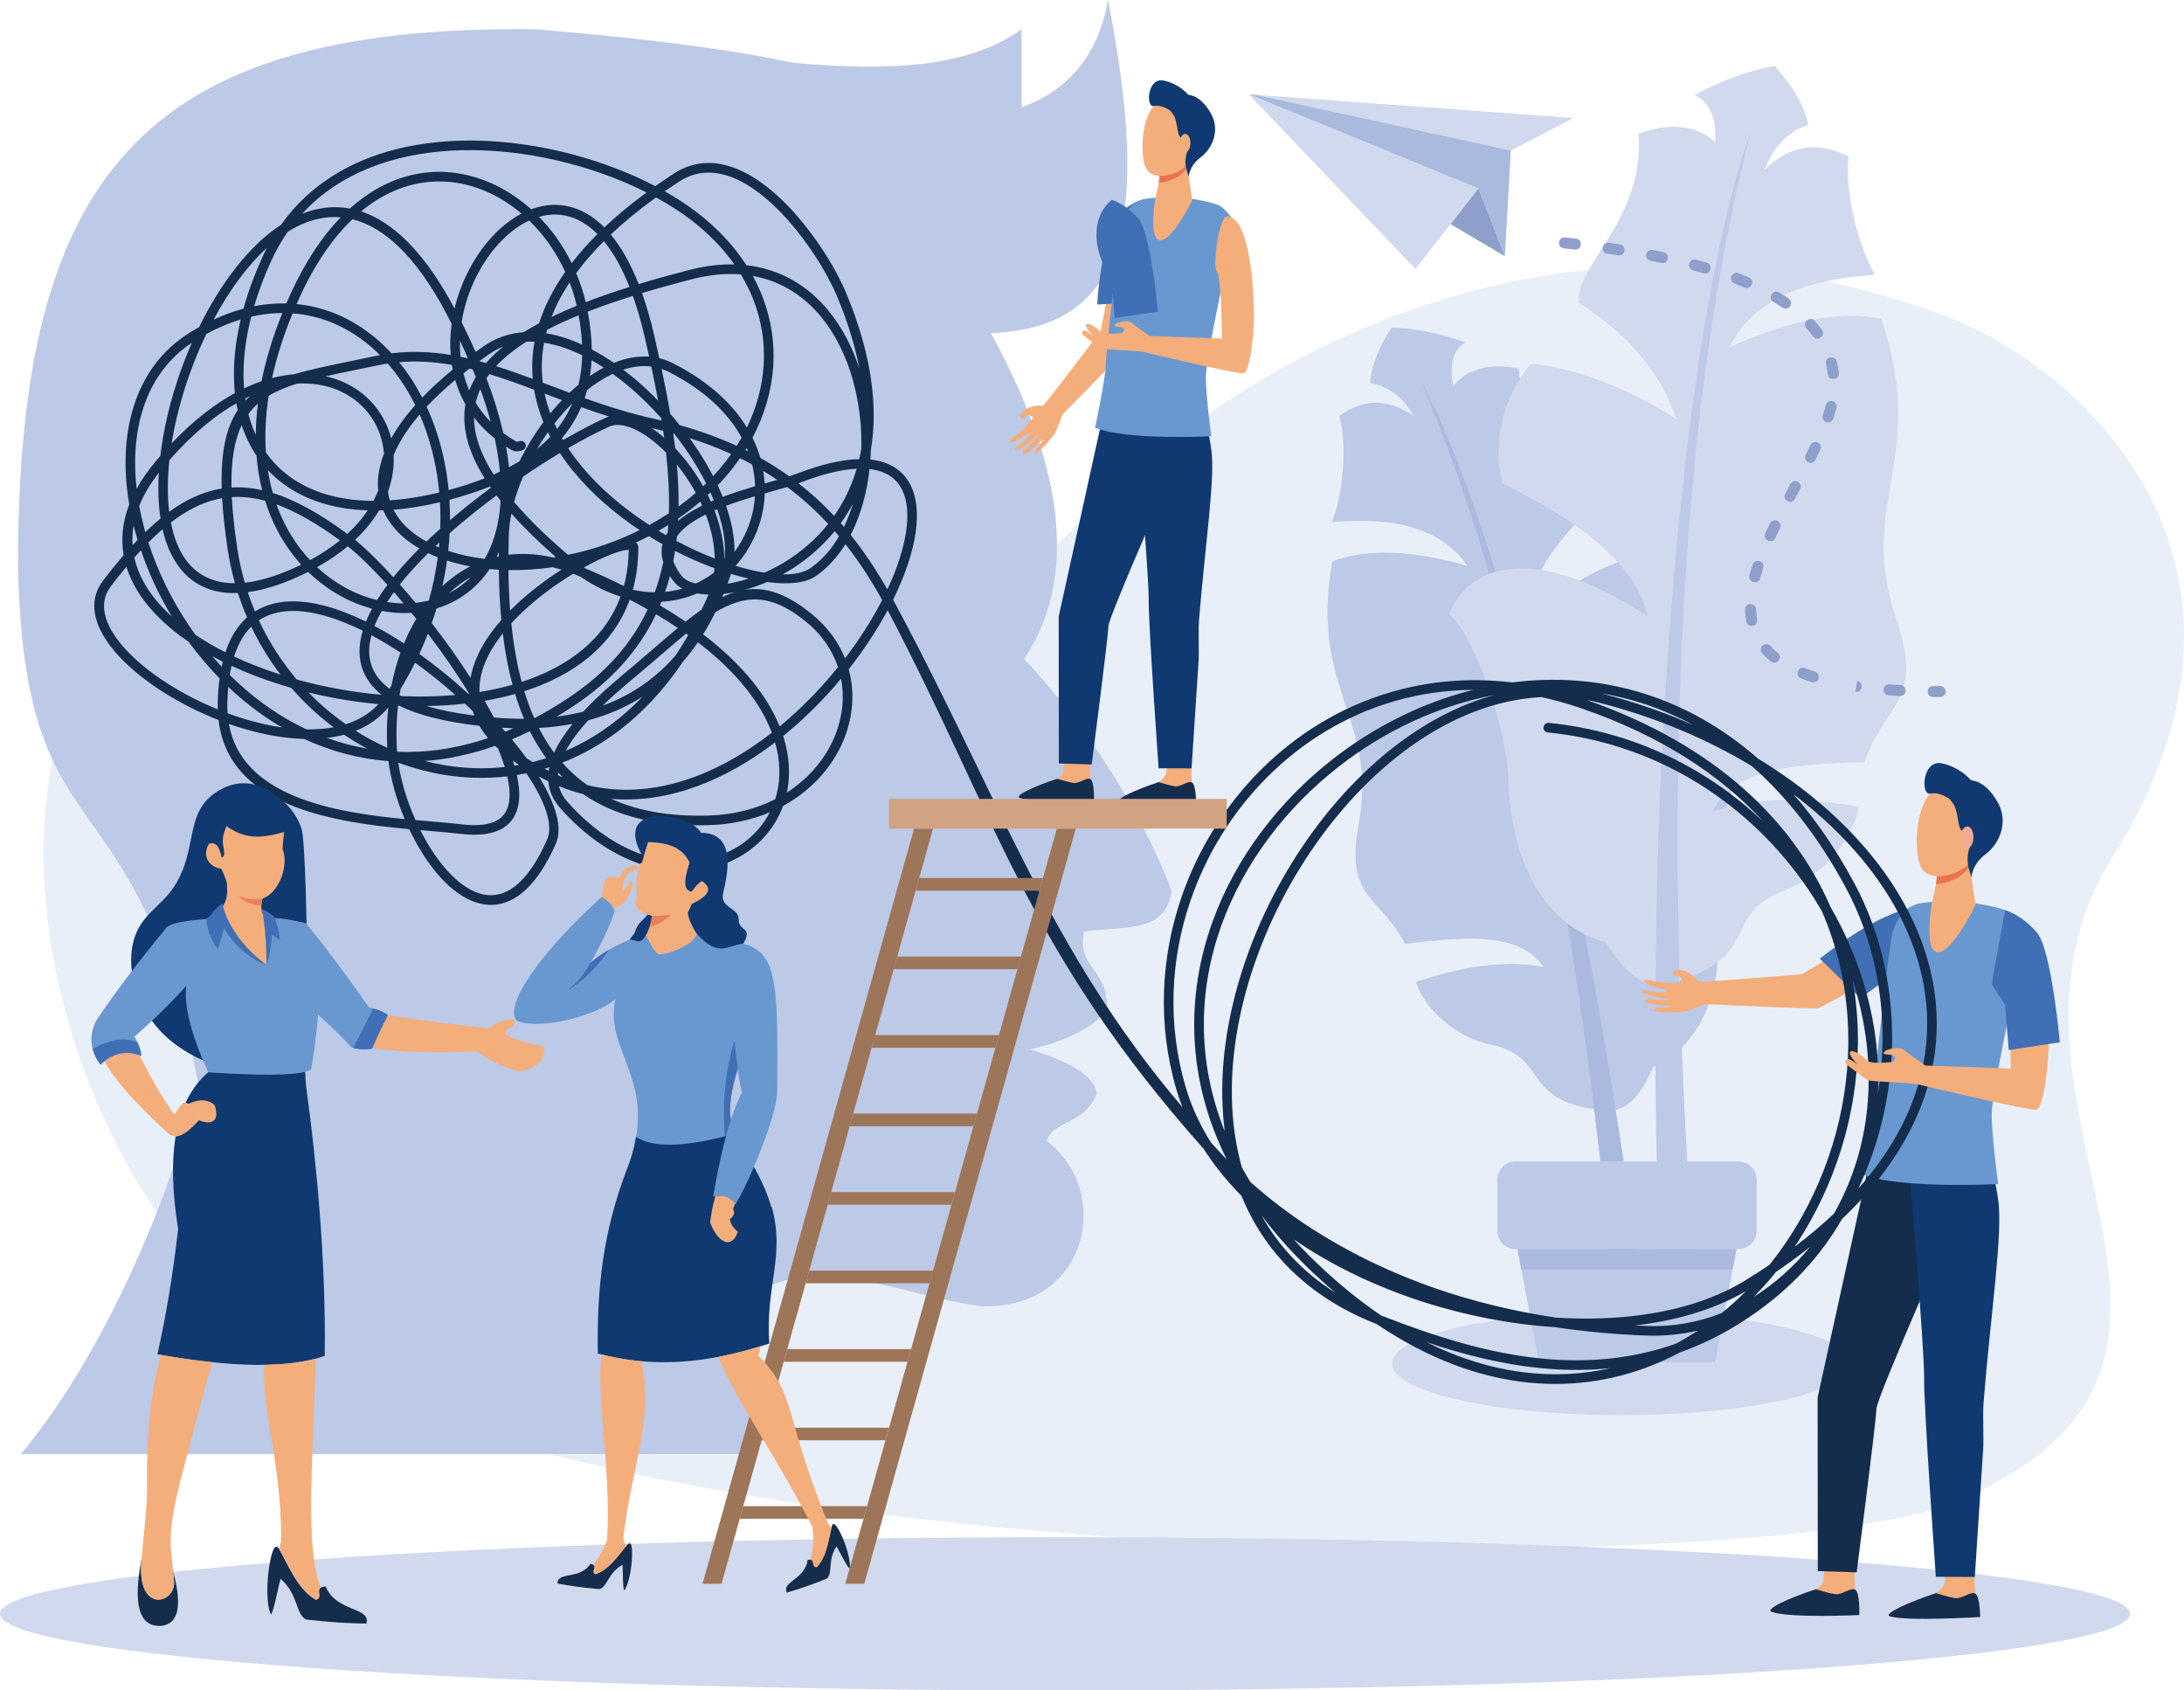 <?xml version="1.0" encoding="UTF-8"?><svg id="a" xmlns="http://www.w3.org/2000/svg" viewBox="0 0 1936.35 1498.32"><path d="M1722.39,279.2c-285.8-106.1-576.29-12.3-773.3,192.01-98.53,102.19-251.21,66.88-406.66,31.57-155.35-35.29-313.48-70.57-423.09,31.39-149.64,139.2-81.1,497.1,124.1,652.12,278.91,210.7,1317.93,217.03,1490.33,144.73,294.59-123.55,1.87-352.35,139.39-571.67,162.23-258.75-24.46-433.25-150.76-480.14Z" style="fill:#e9eff8; fill-rule:evenodd;"/><path d="M1456.46,491.05c26.26,24.78,38.2,54.48,35.78,89.08-62.11,42.31-94.23,81.92-96.35,118.85,72.97-64.95,127.81-64.78,152.48-24.9-18.21,22.04-30.95,98.11-26.55,133.12,7.77,61.84-9.07,117.33-55.8,138.19-10.72,24.01-21.98,36.67-33.77,37.97,11.31,69.28,20.84,139.6,28.58,210.95-7.89,4.06-19.2,3.63-25.21-.44-2.41-27.81-4.18-47.44-6-60.59-4.79-51.79-10.18-101.89-16.17-150.27-2.89-.34-5.75-.81-8.59-1.43-54.64-11.47-33.71-45.57-83.71-55.82-30.77-6.31-58.75-32.29-65.71-55.53,32.02-10.1,72.35-20.87,113.24-13.21-21.26-29.86-64.42-27.62-122.98-20.41-22.13-43-53.55-39.08-41.09-106.36,17.37-93.79-43.98-119.8-23.35-232.71,30.18-11.41,70.11-10.07,119.81,4.02-21.08-31.19-61.09-44.1-120.03-38.73,12.25-33.07,12.15-75.83,6.32-94.07,21.88-15.82,44.01-15.73,66.38,.26-10.01-17.16-22.96-26.96-38.88-29.41,.8-14.7,7.12-31.12,18.98-49.27,19.61,.46,41.34,4.8,65.19,13.04-10.87,7.16-14.38,20.04-10.55,38.65,13.07-15.37,32.38-20.51,57.93-15.4,5.39,67.04,64.79,94.24,65.8,123.11-34.99,30.81-55.47,64.41-61.46,100.8,35.64-30.57,70.87-50.4,105.68-59.5Z" style="fill:#bcc9e7; fill-rule:evenodd;"/><path d="M1460.84,1194.32c-7.74-71.35-17.27-141.67-28.58-210.95-40.34-261.65-110.81-531.91-172.13-645,81.83,192.87,138.34,457.84,169.51,794.92,1.81,13.16,3.58,32.78,6,60.59,6.01,4.07,17.31,4.51,25.21,.44Z" style="fill:#aab9de; fill-rule:evenodd;"/><path d="M1357.02,322.25c-25.36,32.37-33.74,67.83-25.14,106.38,77.14,37.06,120.04,76.21,128.7,117.43-93.21-60.72-154.92-51.2-175.92-2.09,24.26,21.73,51.54,105.21,52.54,145.37,1.77,70.95,30.16,130.57,86.33,146.1,16.16,25.21,30.98,37.54,44.48,37.01-.95,79.92,.28,160.72,3.7,242.38,9.58,3.23,22.23,.82,28.3-4.79-2-31.72-3.36-54.12-3.56-69.24-3.42-59.13-5.87-116.45-7.35-171.95,3.2-.88,6.35-1.9,9.43-3.07,59.57-22.21,30.21-57.04,84.76-77.09,33.57-12.34,60.65-46.35,64.53-73.69-37.78-5.92-85.01-11.19-129.75,4.39,18.85-37.24,67.83-42.06,134.99-43.9,17.6-52.18,53.65-53.1,28.17-126.75-35.5-102.65,29.16-142.36-13.29-265.98-35.91-7.71-80.65,.58-134.21,24.9,18.43-38.71,61.27-60.04,128.55-64.02-19.41-35.15-26.57-83.31-23.11-104.84-27.33-14.09-52.23-10.23-74.71,11.58,8.35-21.02,21.27-34.26,38.78-39.72-3.39-16.42-13.31-33.83-29.75-52.25-22,3.85-45.73,12.44-71.18,25.76,13.45,6.21,19.61,20.12,18.46,41.73-17.34-15.09-39.95-17.58-67.86-7.48,5.33,76.4-56.92,117.12-53.15,149.81,44.62,28.74,73.41,63.08,86.34,103.04-45.32-28.36-88.36-44.69-129.1-49.02Z" style="fill:#d0d9ee; fill-rule:evenodd;"/><path d="M1471.71,1114.83c-3.42-81.66-4.65-162.45-3.7-242.38,.92-301.46,34.29-617.74,84.1-755.5-59.33,231.07-77.88,539.03-55.66,923.86,.2,15.11,1.55,37.51,3.56,69.24-6.07,5.61-18.72,8.02-28.3,4.79Z" style="fill:#bcc9e7; fill-rule:evenodd;"/><path d="M1437.47,1162.9c112.22,0,203.2,20.46,203.2,45.72s-90.98,45.71-203.2,45.71-203.2-20.46-203.2-45.71,90.97-45.72,203.2-45.72Z" style="fill:#d0d9ee; fill-rule:evenodd;"/><path d="M1541.34,1029.47h-197.69c-8.88,0-16.14,7.27-16.14,16.14v45.38c0,8.88,7.26,16.14,16.14,16.14h197.69c8.87,0,16.13-7.26,16.13-16.14v-45.38c0-8.88-7.26-16.14-16.13-16.14Z" style="fill:#bcc9e7; fill-rule:evenodd;"/><polygon points="1539.57 1107.14 1345.42 1107.14 1364.47 1207.49 1520.51 1207.49 1539.57 1107.14" style="fill:#bcc9e7; fill-rule:evenodd;"/><polygon points="1345.42 1107.14 1539.57 1107.14 1536.12 1125.29 1348.86 1125.29 1345.42 1107.14" style="fill:#aab9de; fill-rule:evenodd;"/><path d="M18.52,1288.78c75.99-90.46,137.03-238.67,156.94-330.32C119.03,676.19,22.02,766.51,15.95,502.26,15.95,159.16,122.81,21.62,475.14,25.92c17.66,1.5,34.6,3.05,50.88,4.64h0l.11,.02c71.75,7,130.22,14.95,177.04,25.06,89.56,8.27,157.31,3.05,202.58-29.82V95.25c42.63-15.71,68.18-47.47,76.63-95.25,37.43,192.22,18.05,290.61-103.84,295.23,76.96,140.5,68.5,230.45,29.43,288.99,89.81,94.92,129.42,200.1,130.8,205.83-5.94,37.86-41.42,30.4-77.49,35.57-7.14,28.14,18.22,36.18,19.03,57.68,8.74,18.14-29.14,38.52-67.45,46.9,24.11,7.05,57.4,20.14,59.5,39.31-11.01,27.54-38.15,23.01-44.5,41.73,58.95,44.21,37.8,149.41-57.67,146.55-59.3-6.89-146.27-47.47-198.55-11.99-15.48,42.2,9.72,100.55-7.7,131.32-2.18,3.85-4.37,7.74-6.54,11.65H18.52Z" style="fill:#bcc9e7; fill-rule:evenodd;"/><polygon points="1107.3 83.61 1310.79 167.03 1254.92 238.39 1107.3 83.61" style="fill:#d0d9ee; fill-rule:evenodd;"/><polygon points="1339.5 133.4 1113.53 84.06 1394.83 104.62 1339.5 133.4" style="fill:#d0d9ee; fill-rule:evenodd;"/><polygon points="1339.5 133.4 1334.21 227.08 1310.79 167.03 1107.3 83.61 1113.53 84.06 1339.5 133.4" style="fill:#aab9de; fill-rule:evenodd;"/><polygon points="1334.21 227.08 1286.04 198.65 1310.79 167.03 1334.21 227.08" style="fill:#8d9fca; fill-rule:evenodd;"/><path d="M1386.53,220.15c-6.62-.83-5.12-10.47,1.02-9.7l9.74,1.06c6.52,.82,5.15,10.48-1.09,9.7l-9.67-1.05h0Zm333.64,387.95c4.33,0,6.48,5.3,3.53,8.24-.72,.86-2.18,1.52-3.53,1.52l-6.31-.03c-6.32,0-6.45-9.76,.09-9.76l6.22,.03h0Zm-35.25-.89c5.75,0,6.57,9.74-.54,9.74l-9.83-.61c-6.99-.88-5.06-10.46,.72-9.74l9.66,.6h0Zm-38.38-3.65c6.06,.76,5.22,10.49-1.47,9.65l1.47-9.65h0Zm-37.29-8.22c5.84,2.19,3.5,10.92-3.05,9.27-3.2-1.02-6.35-2.14-9.48-3.37-5.95-2.55-2.41-11.33,3.62-9.06,2.92,1.16,5.92,2.2,8.91,3.16h0Zm-33.11-16.66c5.08,4.23-1.34,11.59-6.13,7.59-2.76-2.26-5.3-4.6-7.69-7.25-4.34-5.2,3.42-11.14,7.32-6.46,2.01,2.24,4.19,4.2,6.5,6.12h0Zm-18.25-29.59c.87,6.95-8.9,7.48-9.62,1.66-.64-3.49-1.01-6.86-1.14-10.4,0-6.73,9.76-6.38,9.76-.23,.09,3.05,.46,5.98,1.01,8.97h0Zm2.62-36.49c-1.49,5.94-11.04,3.94-9.41-2.59,.87-3.19,1.8-6.5,2.89-9.62,2.4-6.39,11.36-2.53,9.24,3.13-1.01,2.98-1.91,6.03-2.72,9.07h0Zm13.46-35.75c-2.41,5.63-11.53,2.13-8.87-4.07,1.37-2.98,2.78-5.98,4.24-8.93,3.57-6.26,11.58-.63,8.77,4.3-1.42,2.87-2.79,5.8-4.14,8.7h0Zm17.41-34.62c-3.38,5.92-11.61,.68-8.62-4.57l4.58-8.63c3.38-5.91,11.63-.68,8.62,4.58-1.57,2.8-3.08,5.76-4.58,8.61h0Zm18.18-34.68c-3.52,6.17-11.58,.64-8.73-4.36l4.27-8.69c3.33-5.83,11.28-1.58,8.8,4.21l-4.34,8.84h0Zm15.84-36.43c-2.19,5.84-10.91,3.5-9.28-3.04,.99-3.01,1.88-5.96,2.67-9.03,1.55-6.21,11.03-3.88,9.47,2.39-.85,3.29-1.8,6.46-2.87,9.68h0Zm4.89-40.52c.8,6.38-8.88,7.59-9.68,1.21-.36-3.02-.91-6.05-1.65-8.99-1.58-6.32,7.91-8.58,9.45-2.42,.84,3.37,1.48,6.75,1.88,10.2h0Zm-15.01-38.22c3.81,5.33-4.22,10.89-7.89,5.75-1.81-2.52-3.71-4.9-5.78-7.21-4.44-5.31,3.43-11.11,7.24-6.55,2.28,2.48,4.45,5.27,6.43,8h0Zm-29.47-27.82c5.04,3.6,.45,11.47-5.45,8.1-2.62-1.78-5.28-3.46-8.01-5.08-5.41-3.09-.78-11.68,4.98-8.39,2.88,1.71,5.7,3.49,8.47,5.37h0Zm-35.27-18.72c6,2.57,2.05,11.49-3.77,9-2.94-1.25-5.92-2.42-8.91-3.56-5.97-2.24-2.61-11.4,3.47-9.12,3.09,1.18,6.17,2.39,9.21,3.68h0Zm-37.39-13.02c5.85,1.46,3.95,11.04-2.67,9.39l-9.31-2.57c-6.09-1.52-3.91-11.04,2.48-9.44l9.51,2.62h0Zm-38.27-9.35c6.74,1.68,3.77,10.99-1.96,9.56l-9.51-1.89c-6.21-1.55-4.74-10.41,1.83-9.59l9.64,1.92h0Zm-38.69-6.87c6.07,.76,5.22,10.49-1.45,9.65l-9.61-1.4c-6.17-.77-5.23-10.49,1.35-9.67l9.7,1.42Z" style="fill:#8d9fca; fill-rule:evenodd;"/><path d="M944.28,1362.52c521.5,0,944.27,30.4,944.27,67.9s-422.77,67.9-944.27,67.9S0,1467.93,0,1430.42s422.76-67.9,944.28-67.9Z" style="fill:#d0d9ee; fill-rule:evenodd;"/><path d="M1496.16,861.58c9.54,6.06,8.24,7.59,9.51,8.31,1.47,.88,23.47-.98,23.47-.98,0,0,64.94-5.01,68.44-5.43l58.79-35.22,24.67,27.6s-64.94,36.44-68.62,37.67c-3.74,1.26-92.4-3.29-100.21-3.42,0,0-9.34,3.68-15.24,5.76-5.91,2.08-12.43,1.15-14.16,1.43-.26,.05-6.17,.68-13.64-.69-6.45-1.17,.1-3.3,.1-3.3,0,0,12.25-.17,12.05-1.24-.14-.84-6.81-.3-13.94-1.54-1.86-.29-3.67-.61-5.33-.93-4.37-.79-5.23-3.97-.55-3.93,1.67-.01,4.42,.08,6.36,.46,2.12,.4,4.15,.04,5.94,.09,3.63,.06,6.25,.18,6.17,0-.12-.21,.6-.76-1.34-1.15-2.34-.48-7.48-.28-10.84-1.31-1.95-.55-6.03-1.45-6.03-1.45,0,0-5.91-2.69-5.91-3.11,.1-2.35,4.57-1.78,7.11-.64,1.92-.17,6.17,.94,6.17,.94,0,0,9.05,.08,9.07-1.34,0-.6-5.58-1.38-10.92-3.1-4.94-1.6-9.76-4.09-9.63-5.22,.2-1.91,5.9-.81,5.9-.81,0,0,3.9,1.05,5.24,1.26,1.54,.29,6.3,.66,6.3,.66,0,0,16.45,.59,16.33-.72-.08-1.36-1.57-4.72-2.57-5.16-1-.44-3.24-.13-4.24-.57-1.04-.4-2.03-1.93-1.69-3.33,.34-1.4,5.96-1.43,5.96-1.43,0,0,4.53,.05,7.27,1.82Z" style="fill:#f4ae7c; fill-rule:evenodd;"/><path d="M1643.54,1384.14l1.17,25.08c.49,3.24,2.46,11.11,2.43,13.98-.11,10.86-48.24-9.71-37.36-14.41,.99-.43,6.16-3.67,6.52-7.38,.56-5.68,1.93-17.15,1.93-17.15l25.3-.12Z" style="fill:#f4ae7c; fill-rule:evenodd;"/><path d="M1609.91,1408.68s11.32,3.48,17.12,4.33c5.79,.91,13.53-5.98,17.63-4.09,4.5,2.14,3.83,22.58,3.83,22.58,0,0-60.61,2.99-77.66-2.75-6.76-2.2,15.81-12.57,39.08-20.08Z" style="fill:#142d4d; fill-rule:evenodd;"/><path d="M1749.99,1387.62l1.17,25.15c.49,3.17,2.46,11.05,2.43,13.98-.11,10.87-48.23-9.77-37.35-14.47,.99-.43,7.7-6.1,8.07-9.76,.56-5.74,.39-14.77,.39-14.77l25.3-.12Z" style="fill:#f4ae7c; fill-rule:evenodd;"/><path d="M1716.36,1412.15s11.32,3.48,17.12,4.39c5.81,.85,13.54-6.04,17.63-4.15,4.51,2.13,4.5,20.87,4.5,20.87,0,0-64.8,4.03-79.98-.55-6.83-2.02,17.47-13,40.74-20.57Z" style="fill:#142d4d; fill-rule:evenodd;"/><path d="M1677.12,1025.21l-20.53,8.6-45.08,204.83,.16,153.92,34.45,1.1s17.41-134.39,17.52-144.83c.11-10.43,76.09-181.82,76.09-181.82l-62.61-41.8Z" style="fill:#142d4d; fill-rule:evenodd;"/><path d="M1692.77,1036.68s13.44,158.26,13.17,184.93c-.28,26.68,10.4,176.02,10.4,176.02l34.54,.12s2.97-45.41,7.35-112.31c.69-10.49-.43-31.61,.44-42.48,6.17-77.93,17.54-151.3,12.78-180.47-.77-4.7-2.18-16.97-5.14-20.08-22.38-23.62-73.52-5.74-73.52-5.74Z" style="fill:#0f3970; fill-rule:evenodd;"/><path d="M1613.5,849.76l35.92,35.1s27.14-19.42,40.53-31.17c16.24-14.26,40.6-39.58,38.47-41.14-6.07-4.29-19.26-9.32-29.19-8.32-34.21,3.35-85.74,45.53-85.74,45.53Z" style="fill:#406fb5; fill-rule:evenodd;"/><path d="M1752.08,800.72s23.81,3.61,30.03,8.24c7,5.25,14.72,16.96,14.72,16.96,0,0-30.67,138-30.96,161.31-.23,17.94,5.7,62.25,5.7,62.25,0,0-88.48,4.7-121.83-8.91,0,0,11.11-52.43,11.26-66.28,.14-13.79,14.08-139.22,17.05-147.95,2.69-7.93,7.62-22.15,23.81-25.57,16.19-3.36,50.23-.07,50.23-.07Z" style="fill:#6998d0; fill-rule:evenodd;"/><path d="M1745.95,763.44l5.5,38.7s-22.01,45.77-34.83,41.62c-10.75-3.42-3.7-44.07-3.7-44.07,0,0,6.11-21.79,4.45-32.77-1.65-10.92,28.58-3.48,28.58-3.48Z" style="fill:#f4ae7c; fill-rule:evenodd;"/><path d="M1717.37,766.92c-1.65-10.92,28.58-3.48,28.58-3.48l.45,3.23c-.9,2.14-2,3.91-3.33,5.31-6.84,7.2-17.47,11.41-26.63,11.65,.98-5.85,1.61-12.21,.93-16.72Z" style="fill:#ec724c; fill-rule:evenodd;"/><path d="M1751.48,708.88c.87-.31,6.42,44.06-5.11,56.09-11.52,12.09-33.78,15.87-41.66,6.17-8.7-10.68-7.77-58.29,10.08-70.68,17.86-12.33,36.69,8.42,36.69,8.42Z" style="fill:#f4ae7c; fill-rule:evenodd;"/><path d="M1721.8,676.65c13.67,2.87,22.46,11.29,25.69,14.89,6.22,.79,14.64,4.27,23.22,18.74,10.56,17.76,2.43,37.23-10.17,46.75-12.6,9.47-12.56,20.63-12.56,20.63l-1.9-5.85c-1.41-4.34-1.96-8.97-1.42-13.49,.31-2.74,.93-5.74,2.11-8.11,3.07-6.41-6.35-10.74-8.96-16.11-1.99-4.15-2-13.55-5.15-20.32l-3.8-5.25s-8.8-6.96-17.5-5.13c-8.69,1.89-7.12-30.51,10.43-26.73Z" style="fill:#0f3970; fill-rule:evenodd;"/><path d="M1738.3,742.2c-.14,5.37,2.29,9.82,5.42,9.95,3.14,.07,5.81-4.27,5.95-9.64,.14-5.43-2.28-9.89-5.42-9.95-3.14-.06-5.8,4.21-5.95,9.64Z" style="fill:#f3a992; fill-rule:evenodd;"/><path d="M1372.29,649.2c-2.34-.23-4.05-2.32-3.81-4.66,.24-2.34,2.33-4.04,4.66-3.81,75.87,7.59,141.07,40.72,190.5,87.76-37.64-41.09-90.58-76.19-161.44-100.6-12.03-4.15-23.94-7.46-35.67-10-71.66,3.73-139.66,50.94-190.03,116.75-27.13,35.44-49.14,76.25-63.86,118.58-14.71,42.25-22.15,86-20.18,127.38,.88,18.66,3.7,36.84,8.62,54.2,2.38,4.31,4.89,8.61,7.54,12.91,32.93,29.36,72.79,55.71,122.03,77.67,34.79,15.51,71.03,26.97,107.97,35.02,13.53,2.94,27.15,5.43,40.82,7.48,42.06,2.69,82.61-.81,117.86-11.18,18.12-5.33,34.83-12.47,49.56-21.49,7.62-4.66,14.93-9.37,21.96-14.12,10.66-13.3,20.29-27.61,28.75-42.71,29.62-52.9,44.88-115.41,40.41-177.7-2.27-31.53-9.62-63.01-22.74-93.16-3.78-6.54-7.81-12.95-12.06-19.24-49.61-73.3-130.72-129.06-230.88-139.08h0Zm250.74,154.82c-33.02-75.95-101.6-143.59-216.28-183.56,4.03,.74,8.08,1.62,12.12,2.66,48.97,12.63,94.54,31.86,134.39,55.98,30.54,26.8,58.74,62.23,83.12,107.47,24.36,45.22,34.27,95.31,32.48,144.08-.49,13.02-1.8,25.97-3.9,38.68,1.44-29.76-2.12-59.94-10.14-89.33-7.15-26.23-17.88-51.84-31.79-75.99h0Zm23.59,78.25c8.97,32.86,12.18,66.72,8.87,99.8-3.17,31.71-12.36,62.73-28.26,91.47l-1.39,2.3c-10.5,9.9-22.09,19.69-34.8,29.33,4.93-7.33,9.58-14.89,13.93-22.66,30.41-54.3,46.08-118.49,41.49-182.45-.76-10.55-2.06-21.1-3.95-31.59,1.48,4.57,2.86,9.17,4.12,13.78h0Zm-13.72,198.6c-18.55,32.38-45.42,61.85-81.57,86.32-20.58,13.93-41.31,24.25-61.98,31.61-4.77,2.54-9.63,4.93-14.57,7.15-72.79,32.77-161.91,29.99-254.17-32.31-61.56-24.08-99.97-64.79-119.92-113.7-12.76-12.91-24.02-26.77-33.45-41.52-157.28-176.95-183.24-292.95-280.22-477.55-9.38,17.42-21.04,35.18-34.54,52.31,5.42,19.72,3.96,40.66-3.48,60.11-7.41,19.37-20.74,37.28-39.11,51.04-4.85,3.64-10.06,6.98-15.6,9.99-2.24,6.14-5.17,11.91-8.69,17.27-12.35,18.77-32.03,32.3-55.47,37.85-39.56,9.37-89.89-3.96-133.5-53.29-6.62-7.48-9.85-15.44-10.48-23.62-2.87-1.39-5.64-2.78-8.31-4.19,14.68,23.96,21.2,45.35,15.05,59.29-11.71,26.59-24.8,42.13-38.24,49.37-12.06,6.49-24.32,6.41-36.1,1.6-11.29-4.6-22.05-13.58-31.71-25.18-9.1-10.94-17.28-24.28-24.03-38.49-68.56-6.33-160.12-20.31-169.05-96.73-17.06-6.66-33.53-14.98-48.28-24.27-17.47-11-32.55-23.39-43.41-36.09-18.61-21.77-25-44.54-10.59-63.35,6.17-8.06,12.21-15.53,18.15-22.4-2.46-14.26-1.07-29.3,4.95-44.92-10.67-62.47,4.37-121.36,53.13-151.99,2.95-1.86,5.91-3.61,8.85-5.26,18.96-38.65,44.17-72.16,72.59-90.67,1.19-1.66,2.39-3.29,3.62-4.9,35-45.56,88.89-65.89,146.24-69.27,56.91-3.34,117.3,10.06,165.84,32.05,5.56,2.52,10.96,5.15,16.19,7.88,5.21-3.69,10.64-7.38,16.3-11.09,3.25-2.12,6.53-3.86,9.82-5.24,22.9-9.57,46.6-2.08,68.23,13.48,20.96,15.09,39.98,37.83,54.22,59.62,8.92,13.64,16,26.94,20.53,37.79,23.3,55.72,28.27,101.81,22,139.11-.08,2.9-.23,5.78-.43,8.65,9.11,.98,16.61,3.64,22.6,7.71,21.4,14.55,23.33,46.27,11.06,83.78-3.43,10.51-8,21.51-13.55,32.73,94.57,175.43,137.54,309.98,256.52,449.82-1.99-5.12-3.77-10.33-5.33-15.62-16.96-57.64-13.88-117.16,4.63-170.89,14.61-42.39,38.85-81.22,70.45-112.68,31.64-31.48,70.64-55.61,114.77-68.59,33.39-9.82,69.68-13.26,107.9-8.7,2.69-.34,5.38-.65,8.09-.92,71.4-7.12,145.67,12.2,209.8,68.42,26.61,16.19,50.71,34.53,71.61,54.54,41.05,39.28,69.87,85.01,81.35,133.49,11.54,48.67,5.64,100.02-22.8,150.33-13.43,23.74-31.88,47.23-55.92,70.08h0Zm-204.77,131.78c-18.56,1.96-36.87,2.01-54.75,.64-38.72-2.95-75.39-12.51-108.29-23.48,57.77,28.65,113.29,34.09,163.04,22.84h0Zm-54.09-7.84c-55.48-4.23-106.98-22.42-148.89-38.53l-.52-.2c-16.03-10.87-32.15-23.57-48.31-38.26-10.65-9.67-20.42-19.48-29.38-29.39,33.57,23.18,72.37,41.68,113.01,54.91,38.74,12.6,79.2,20.43,118.43,22.98,26.99,4.05,54.2,6.46,81.35,7.46,15.78,.58,31.01-.97,45.6-4.38-6.3,4.16-12.78,8.02-19.41,11.58-38.05,13.45-75.86,16.58-111.89,13.84h0Zm-288.18-202.06c-25.22-63.16-23.27-126.58-2.63-183.41,19.93-54.87,57.21-103.66,104.21-140.21,40.32-31.36,87.75-53.68,137.47-63.08-58.77,15.99-113.05,58.36-155.18,113.4-27.66,36.14-50.1,77.77-65.13,120.96-15.05,43.26-22.67,88.11-20.65,130.61,.35,7.32,.99,14.57,1.92,21.73h0Zm32.71,74.67c14.42,19.23,31.67,38.18,52.01,56.66,4.46,4.06,8.92,7.96,13.37,11.72-29.08-18.33-50.56-41.71-65.39-68.38h0Zm301.31-462.8c27.45,4.54,54.69,13.6,80.96,27.8-25.27-11.07-52.02-20.34-79.84-27.52l-1.12-.28h0Zm204.48,118.49c39.91,38.19,67.88,82.49,78.98,129.32,11.05,46.62,5.37,95.87-21.93,144.14-8.9,15.74-20.09,31.37-33.75,46.79,17.6-37.11,28.1-79.25,29.69-122.38,1.86-50.25-8.36-101.86-33.47-148.47-16.36-30.34-34.41-56.37-53.72-78.45,12.18,9.2,23.62,18.9,34.2,29.04h0Zm-19.47,372.06c-14.61,17.61-31.36,32.63-49.87,44.21,6.86-6.97,13.4-14.31,19.61-21.99,10.75-7.31,20.83-14.71,30.26-22.22h0Zm-56.97,39.29c-6.82,6.86-13.96,13.33-21.39,19.38-20.65,8.18-42.94,12.31-66.46,11.45-3.5-.13-7.01-.29-10.52-.46,17.53-2.02,34.35-5.32,50.15-9.97,17.44-5.13,33.65-11.9,48.22-20.4h0Zm-475.72-134.1c-9.04-14.76-16.17-30.44-21.03-46.97-16.43-55.86-13.44-113.57,4.53-165.7,14.19-41.19,37.73-78.9,68.4-109.43,30.65-30.51,68.44-53.89,111.17-66.46,22.36-6.57,46.09-10.19,70.87-10.33-44.78,11.17-87.25,32.43-123.96,60.97-48.19,37.49-86.47,87.6-106.95,144-23.72,65.32-23.62,139.01,12.44,211.27-4.86-4.97-9.54-10.01-14.07-15.11l-1.4-2.25h0Zm-290.06-478.48c-9.69-17.52-20.4-34.13-32.57-49.58-7.13,11.52-15.92,21.24-26.35,28.39-9.01,6.18-24.38,7.72-43.19,5.2-6.68,2.87-13.31,5.17-19.76,6.92,18.11-2.89,36.77,3.03,59.47,21.47,14,11.37,23.69,24.83,29.46,39.24,13.01-17.01,24.14-34.56,32.93-51.63h0Zm-38.24-56.58c-1.27-1.52-2.55-3.02-3.86-4.52-10.75,13.21-23.19,23.95-36.18,32.37-3.27,2.12-6.58,4.1-9.9,5.92,10.43,.16,18.87-1.57,24.45-5.4,10.2-7,18.71-16.74,25.48-28.38h0Zm-9.64-10.92c-10.94-11.8-22.97-22.75-36.35-32.72-3.59,1.07-7.59,2.2-11.87,3.41l-8.02,2.28c-.63,18.7-6.46,36.48-16.18,51.53-2.89,4.47-6.13,8.71-9.67,12.65,9.04,2.75,17.66,4.8,25.61,6.05,7.16-3.15,14.38-7,21.42-11.57,12.63-8.19,24.72-18.69,35.06-31.64h0Zm-45.17-39.02c-4-2.74-8.14-5.38-12.38-7.94,.61,3.72,1.01,7.42,1.21,11.11l11.17-3.16h0Zm-22.22-13.63c-3.5-1.92-7.08-3.8-10.75-5.61-1.72,2.47-3.51,4.92-5.36,7.34-4.4,5.74-9.22,11.33-14.44,16.74,1.6,3.42,3.08,6.82,4.45,10.21,9.6-3.62,19.49-6.73,28.76-9.46-.21-6.34-1.08-12.78-2.67-19.22h0Zm-18.55-9.3c-11.52-5.27-23.8-9.99-36.96-14.12l2.85,3.99c6.82,9.76,12.92,19.77,18.1,29.76,4.19-4.49,8.09-9.1,11.71-13.81,1.48-1.92,2.91-3.87,4.29-5.82h0Zm-50.63-18.1l-.78-.22c.63,4.42,1.2,8.81,1.71,13.2l2.18,2.34c8.3,9.1,16.07,19.77,22.6,31.38l2.66-2.57c-5.27-10.45-11.62-20.98-18.81-31.26-3.05-4.35-6.23-8.65-9.55-12.88h0Zm-9.71-2.51c-2.63-.64-5.31-1.26-8.02-1.86l-1.95-.43c3.61,2.45,7.24,5.27,10.84,8.4l-.87-6.11h0Zm-6.17-10.15l4.77,1.1-.35-2.16c-9.02-10.16-18.75-19.7-28.89-28.24-4.61-3.89-9.31-7.56-14.07-11-7.71,3.6-15.37,8.5-22.79,14.42-.65,2.43-1.37,4.82-2.16,7.16,19.83,7.05,40.79,13.7,63.5,18.72h0Zm20.83,5.2c18.33,5.09,35.11,11.23,50.52,18.33,1.53-2.41,2.99-4.85,4.38-7.29-11.71-21.46-32.48-41.9-64.56-58.23-2.1-1.07-4.23-1.96-6.38-2.68,2.81,13.34,5.41,26.63,7.63,39.82,2.88,3.3,5.69,6.66,8.42,10.06h0Zm58.24,22.02l2.3,1.16-1.19-2.94-1.1,1.79h0Zm13.23,6.99c9.04,5.09,17.58,10.53,25.63,16.32,2.35-.75,4.42-1.45,6.13-2.11,22.41-8.73,40.94-12.82,55.91-13.11,.71-3.04,1.33-6.14,1.87-9.31l.06-3.3c.23-25.11-4.08-50.88-13.03-73.9-8.88-22.84-22.32-42.95-40.44-56.96-12.12-9.37-26.38-16.02-42.82-18.94,14.01,25.49,19.9,52.97,18.1,80.28-1.42,21.51-7.61,42.91-18.34,63.15,2.91,5.92,5.21,11.9,6.93,17.89h0Zm33.85,22.5c11.48,8.94,21.96,18.6,31.6,28.89,1.59-2.26,3.12-4.59,4.59-6.99,6.35-10.33,11.62-21.91,15.41-34.81-13.45,.64-30.21,4.59-50.61,12.53l-.99,.37h0Zm37.47,35.34l2.85,3.29c3.12-6.49,5.78-13.45,7.96-20.75-1.54,2.92-3.16,5.75-4.85,8.5-1.9,3.09-3.89,6.08-5.97,8.96h0Zm8.75,10.39c12.15,15.09,22.86,31.3,32.56,48.38,4.22-8.99,7.76-17.8,10.52-26.28,11.08-33.84,10.04-61.97-7.77-74.08-4.88-3.31-11.03-5.5-18.56-6.35-2.35,21.22-7.96,41.33-16.75,58.33h0Zm-214.14-104.9c-8.48-2.66-16.71-5.46-24.77-8.32-2.78,6.49-6.15,12.6-10.08,18.34-2.15,3.15-4.48,6.19-6.96,9.11l1.02,1.74c13.72-7.99,26.44-14.65,37.32-19.6,1.13-.51,2.29-.94,3.48-1.28h0Zm-32.79-11.22l-.26-.09c-5.37,5.39-10.53,11.25-15.4,17.48,.74,1.62,1.49,3.24,2.29,4.83,1.51-1.89,2.93-3.83,4.29-5.81,3.51-5.14,6.55-10.6,9.07-16.41h0Zm-8.99-3.32l-15.41-5.78c1.25,5.94,2.95,11.77,5.05,17.49,3.33-4.08,6.8-7.99,10.36-11.71h0Zm-10.94-13.17c5.78,2.18,11.62,4.38,17.57,6.58,2.02-1.91,4.06-3.75,6.14-5.52l1.87-1.58c1.95-8.11,3.05-16.78,3.26-26.06-5.58-2.73-11.17-5.06-16.72-6.92-5.74-1.92-11.43-3.35-17.05-4.21-2.28,12.07-2.57,23.82-1.2,35.17l.04,.25,6.09,2.29h0Zm-13.78,3.89c-13.48-5.04-26.61-9.79-39.65-13.77-.91,1.2-1.78,2.41-2.61,3.63,6.57,17.29,11.48,33.45,14.9,48.49,3.2,2.42,6.6,4.73,10.25,6.91,.99,.6,1.52,.85,1.85,.87,.42,.03,1.25-.2,2.52-.55,2.25-.63,4.6,.69,5.23,2.95,.63,2.26-.69,4.6-2.95,5.23-2.15,.59-3.56,.97-5.33,.86-1.85-.11-3.47-.71-5.72-2.06-1.15-.69-2.27-1.39-3.38-2.1,1.15,6.3,2.03,12.4,2.65,18.28,3.22-1.7,6.33-3.47,9.33-5.3l1.4-2.82c5.66-11.11,12.34-21.87,19.76-31.85-3.81-9.28-6.62-18.89-8.27-28.79h0Zm-54.45-17.94l-2.89-.72c-1.81,1.39-3.59,2.78-5.32,4.16,1.3,5.17,3.01,10.25,5.19,15.2,1.53-4.04,3.46-7.97,5.76-11.81-.89-2.26-1.79-4.53-2.74-6.83h0Zm-18.46-4.02c-15.29-2.7-30.72-3.75-46.71-2.39,7.67,9.45,14.51,19.98,20.4,31.39,7.73-8.06,16.73-16.34,27.04-24.8-.27-1.39-.52-2.8-.74-4.2h0Zm-56.82-1.21c-3.49,.52-7,1.15-10.56,1.92-7.75,1.67-14.87,3.13-21.7,4.53-8.05,1.65-15.68,3.22-22.88,4.83,18.5,4.08,33.72,13.85,44.26,27.06,6.54,8.2,11.27,17.71,13.88,28.01,5.22-9.42,12.27-19.26,21.34-29.47-6.19-12.48-13.52-23.88-21.86-33.94l-2.49-2.94h0Zm-12.34-6.4c1.8-.39,3.59-.75,5.37-1.07-16.29-16.34-35.63-28.05-57.03-33.62-6.6-1.72-13.39-2.86-20.37-3.37-8.36,20.23-14.35,39.37-18.27,57.36,6.8-1.78,13.39-2.9,19.75-3.41,14.16-4.24,30.52-7.6,48.93-11.38,7.02-1.44,14.35-2.94,21.62-4.51h0Zm15.65-2.64c18.14-2.22,35.44-1.41,52.46,1.41-.72-9.16-.38-18.41,.88-27.54-1.61-3.16-3.27-6.36-4.98-9.59-27.12-51.18-55.56-76.31-83.03-83.12-17.1,16.34-33.12,39.15-46.97,69.52l-2.53,5.66c6.48,.63,12.81,1.76,18.98,3.37,24.83,6.47,46.99,20.57,65.17,40.29h0Zm61.18,3.02c1.98,.41,3.96,.84,5.94,1.29l.47-.36c-2.18-4.99-4.5-10.07-6.95-15.24-.11,4.78,.05,9.56,.54,14.3h0Zm16.99,4.06l5.61,1.57c4.43-5.12,9.59-10.01,15.41-14.71-4.41,1.73-8.66,4-12.74,6.85-2.88,2.02-5.68,4.02-8.4,6l.12,.28h0Zm14.58,4.29c10.71,3.38,21.48,7.24,32.47,11.32-.94-10.71-.49-21.72,1.56-32.98-2.41-.12-4.8-.13-7.17-.02-10.62,6.78-19.64,13.98-26.85,21.68h0Zm-176.57,15.51c-9.45,2.96-17.84,6.4-25.08,10.78-2.82,18-3.53,34.76-2.46,50.24,1.65,2.34,3.4,4.6,5.26,6.76,15.03,17.56,36.69,29.46,64.4,34.03,8.05,1.33,16.61,2.04,25.66,2.1,1.62-3.06,3.02-6.12,4.22-9.19-.27-2.87-.33-5.82-.18-8.84,.37-7.52,2.09-15.48,5.31-23.82-1.01-13.55-5.99-26.07-14.12-36.26-10.38-13.02-25.94-22.28-44.97-25.09-5.72-.84-11.74-1.11-18.04-.72h0Zm-34.65,17.75c-3.11,2.73-5.92,5.76-8.43,9.14,1.7,6.52,3.88,12.7,6.56,18.51,.07-8.87,.68-18.09,1.87-27.65h0Zm-14.38,19.03c-6.41,13.31-9.51,31.02-9.04,55.28,8.84-.53,17.86,.25,27.18,2.34-2.41-9.57-4.1-19.73-4.96-30.48-5.51-8.19-9.92-17.28-13.17-27.13h0Zm-8.75,63.77c.64,13.08,2.21,27.9,4.73,44.75,1.6,10.69,3.89,21.08,6.8,31.13,12.47-1.34,26.83-5.46,43.27-12.85,2.28-1.03,4.51-2.08,6.69-3.14-2.51-2.78-4.96-5.69-7.3-8.74-10.36-13.45-18.88-29.46-24.65-47.9-10.25-2.75-20.03-3.84-29.54-3.25h0Zm-3.7,46.01c-2.51-16.83-4.13-31.75-4.88-45.02l-1.67,.3c-14.77,2.85-29.15,9.92-43.79,21.2,1.52,7.82,3.71,15.05,6.61,21.51,8.97,19.97,25.19,32.43,50.23,32.37-2.76-9.82-4.95-19.95-6.51-30.37h0Zm-5.24-53.56c-.93-32.43,3.92-54.17,14.11-69.43-.44-2.02-.83-4.07-1.18-6.15-18.98,10.89-39.01,27.26-59.32,50.33-1.76,16.32-1.9,31.84-.2,45.81,14.45-10.5,28.81-17.18,43.66-20.05,.97-.19,1.95-.36,2.92-.51h0Zm21.13-78.13c1.27-1.31,2.59-2.55,3.96-3.75-1.4,.65-2.81,1.33-4.22,2.03l.26,1.71h0Zm1.95,169.96c1.93,5.82,4.07,11.51,6.41,17.08,1.92-1.21,3.91-2.3,5.97-3.25,20.51-9.55,47.01-6.46,75.29,4.67,5.64,2.22,11.36,4.77,17.12,7.59,1.53-3.77,3.34-7.6,5.42-11.46-20.16-5.39-39.92-16.35-56.65-32.59-3.03,1.53-6.15,3.02-9.39,4.47-16.56,7.44-31.24,11.79-44.17,13.49h0Zm9.9,24.98c8.93,19.22,20.28,36.78,33.5,52.37,24.22,6.74,49.77,11.38,75.3,13.61-17.12-13.64-22.13-30.79-18.47-49.8,.44-2.31,1.01-4.64,1.71-7-5.86-2.9-11.67-5.5-17.4-7.75-26.19-10.3-50.39-13.33-68.55-4.87-2.11,.98-4.14,2.13-6.09,3.43h0Zm43.97,63.9c5.57,5.74,11.42,11.16,17.5,16.25,5.04,4.21,10.23,8.18,15.56,11.92,11.3-3.59,21.17-9.39,28.93-17.81-20.92-1.93-41.83-5.44-61.98-10.35h0Zm12.02,22.77c-9.72-8.12-18.86-17.09-27.28-26.81-2.75-.78-5.48-1.59-8.18-2.43-15.69-4.85-30.75-10.57-44.79-17.07-.59,2.58-1.13,5.26-1.58,8.07,9.57,9.48,19.84,18.26,30.75,26.14,11.71,8.47,24.17,15.9,37.3,22.07,8.37,.12,16.44-.47,24.03-1.89-3.48-2.59-6.89-5.29-10.24-8.09h0Zm-36.87-38.59c-9.95-13.04-18.67-27.26-25.92-42.5-6.39,6.34-11.56,15.06-15.21,26.48,12.89,6.05,26.71,11.41,41.12,16.03h0Zm-29.64-50.72c-3.01-7-5.72-14.2-8.1-21.58-30.25,1.22-49.8-13.48-60.6-37.52-2.61-5.8-4.67-12.17-6.24-19-4.14,3.56-8.31,7.46-12.53,11.69,8.1,25.19,20.21,50.21,35.76,73.36,1.93,2.87,3.91,5.72,5.94,8.53,8.21,5.51,17.1,10.67,26.56,15.45,4.5-13.55,11.04-23.71,19.2-30.93h0Zm96.35,100.56c8.99,5.69,18.34,10.71,27.96,15.01-.64-12.09-.34-24.05,.85-35.69-7.75,9.4-17.57,16.17-28.81,20.68h0Zm61.32,26.72c6.15,1.6,12.37,2.91,18.63,3.92,17.19,2.78,34.71,3.32,52.19,1.4-1.6-5.2-3.59-10.66-5.95-16.31-.87-.81-1.71-1.62-2.53-2.43-21.42,7.59-42.25,11.91-62.34,13.42h0Zm17.26,12.31c-13.89-2.25-27.58-5.9-40.85-10.84,2.32,16.16,7.72,34.04,15.26,50.9l12.74,1.1c10.34,.88,19.81,1.68,28.22,2.69,14.58,1.75,24.92,.28,31.71-3.71,8.78-5.16,11.76-15.11,10.5-28.11-.33-3.39-.93-6.97-1.8-10.72-18.68,2.18-37.42,1.66-55.79-1.32h0Zm-68.37-23.25c-7.03-3.75-13.89-7.87-20.55-12.36-4.86,1.3-9.92,2.24-15.14,2.86,11.47,4.17,23.38,7.38,35.69,9.5h0Zm130.46,15.13l4.15-.7c-1.93-1.27-3.78-2.55-5.57-3.84,.5,1.53,.98,3.05,1.42,4.54h0Zm16.16-3.26c4.04-1,8.08-2.15,12.09-3.43-4.16-5.64-7.95-11.6-11.4-17.85-1.09-1.98-2.15-3.99-3.17-6.03-5.33,2.61-10.63,5.03-15.89,7.24,4.69,5.64,9.07,11.27,13.11,16.81,1.7,1.09,3.45,2.18,5.27,3.26h0Zm29.35-9.9c2.58-1.11,5.15-2.29,7.7-3.52,21.27-10.3,41.69-25,60.48-44.56-14.58,9.31-30.65,16.29-48.16,20.97-7.98,8.75-15.11,17.94-20.02,27.11h0Zm11.44,4.12c-4.8,2.32-9.63,4.43-14.5,6.33,6.55,7.42,13.94,14.11,22.27,19.96,57.4,13.75,115.21-8.9,163.54-46.52-9.69-25.64-30.4-53.19-65.54-80.12-4.17,6.1-8.59,11.83-13.27,17.19-26.69,39.56-58.55,66.71-92.5,83.16h0Zm-26.02,10.42l-4.13,1.27,3.59,1.84c.14-1.04,.32-2.07,.54-3.11h0Zm-20.37,5.34c-2.79,.58-5.59,1.09-8.39,1.54,.87,3.86,1.48,7.56,1.81,11.09,1.58,16.38-2.59,29.17-14.63,36.25-8.38,4.92-20.49,6.8-37.06,4.81-7.89-.95-17.46-1.76-27.91-2.65l-7.81-.67c5.98,11.85,12.99,22.9,20.69,32.15,8.82,10.6,18.49,18.74,28.4,22.78,9.43,3.84,19.22,3.93,28.84-1.25,11.86-6.39,23.64-20.61,34.51-45.29,5.81-13.18-2.09-34.63-18.45-58.77h0Zm132.19-104.24c3.9-5.8,7.69-11.88,11.35-18.24l-1.86-1.33c-7.24,5.91-14.89,12.5-23.11,19.58-4.26,3.67-8.67,7.47-13.18,11.31-2.15,1.83-4.44,3.75-6.92,5.82-5.42,4.53-11.73,9.81-18.21,15.54-4.15,3.68-8.43,7.58-12.66,11.65,11.43-4.18,22.13-9.5,32.07-15.97,11.92-7.77,22.76-17.21,32.51-28.35h0Zm23.3-40.91c1.62-3.35,3.2-6.76,4.75-10.24,.45-1.01,.88-2.02,1.27-3.04-3.55-.11-6.91-.44-10.05-1-9.78,4.17-20.42,6.75-31.64,7.38l-1.33,3.25c8.05,4.75,15.63,9.55,22.73,14.39,4.9-3.91,9.64-7.51,14.26-10.74h0Zm10.94-32.74c.15-1.28,.28-2.56,.38-3.84-11.42-4.21-23.19-9.36-34.9-15.38-.47,3-.99,5.98-1.57,8.95,1.3,4,3.59,8.25,7.03,12.76,2.59,3.39,7.05,5.81,12.87,7.2l.37-.17c5.63-2.62,10.92-5.82,15.82-9.52h0Zm.64-12.46c-.23-13.11-3.16-26.37-7.94-39.03-5.93,2.94-11.36,6.15-15.97,9.66-3.9,2.97-7.17,6.19-9.59,9.68l-.46,4.09c11.42,6.08,22.86,11.3,33.95,15.6h0Zm-11.18-46.92l-1.62-3.52c-6.1,5.2-12.62,10.19-19.54,14.93l-.1,2.1c1.07-.93,2.2-1.84,3.37-2.73,5.19-3.96,11.29-7.53,17.9-10.78h0Zm7.25-4.61l.47,1.05,2.66-1.13c-.94-2.31-1.93-4.63-2.99-6.97l-2.41,2.27c.78,1.57,1.54,3.17,2.27,4.77h0Zm3.72,8.91c5.41,14.16,8.66,29.06,8.72,43.84,1.77-13.26-.66-28.66-6.31-44.87l-2.41,1.03h0Zm-16.58-15.61c-4.92-9.02-10.64-17.45-16.8-25.01,1.1,12.54,1.66,24.94,1.53,37.13,5.36-3.89,10.45-7.94,15.27-12.12h0Zm-26.42-35.76c-9.37-9.49-19.2-16.76-28.36-20.85-8.45-3.77-16.16-4.74-22.03-2.07-10.61,4.82-22.99,11.3-36.35,19.06,1.71,2.59,3.5,5.15,5.36,7.66,14.89,20.13,34.4,38.03,55.66,53.06,3.61,2.55,7.26,5.02,10.95,7.4,5.23-2.87,10.39-5.95,15.49-9.24l1.82-1.19c.53-17.5-.47-35.51-2.53-53.84h0Zm-94.07,.48c-10.52,6.3-21.52,13.32-32.67,20.89-3.19,7.49-5.85,15.06-7.91,22.56,12.37,14.52,28.18,30.08,47.77,46.79,21.16-4.34,42.69-11.55,63.47-21.94-2.44-1.62-4.86-3.28-7.26-4.98-21.9-15.49-42.06-34.01-57.55-54.94-2.03-2.75-3.99-5.55-5.86-8.39h0Zm-56.2,37.57c-14.31,10.58-28.42,21.86-41.56,33.48-.27,5.18-.68,10.39-1.25,15.65,9.87,3.3,20.72,5.69,32.28,7.1,.75-1.3,1.48-2.62,2.19-3.98,6.68-12.92,10.94-28.77,11.93-47.65-1.23-1.54-2.43-3.08-3.59-4.61h0Zm-50.65,41.71l-3.33,3.12,2.92,1.25,.4-4.37h0Zm-9.88,9.46c-7.73,7.65-14.92,15.37-21.34,23.05-1.31,1.57-2.59,3.14-3.83,4.7,4.58,5.19,9.25,10.65,13.94,16.32,3.98-.42,7.9-1.09,11.73-2.03,3.64-12.91,6.26-25.74,7.95-38.38-2.91-1.14-5.74-2.36-8.45-3.66h0Zm-27.86,17.58c6.05-7.24,12.76-14.51,19.98-21.73-8.34-4.84-15.52-10.52-21.24-16.99-4.55-5.14-8.2-10.76-10.82-16.83l-3.67,.1c-5.32,8.93-12.34,17.7-21.25,26.07,9.67,7.89,21.39,19.36,33.93,33.13l3.08-3.75h0Zm26.3-27.92c3.94-3.78,8.01-7.55,12.18-11.28,.29-7.97,.21-15.82-.23-23.54-14.51,3.45-28.25,5.65-41.18,6.67,2.11,4.17,4.8,8.08,8.02,11.71,5.59,6.31,12.76,11.82,21.22,16.45h0Zm20.85-18.88c11.62-9.96,23.87-19.63,36.25-28.79l-.75-1.06c-5.98,2.4-12.21,4.63-18.68,6.7-5.88,1.89-11.66,3.58-17.32,5.08,.37,5.95,.53,11.97,.5,18.07h0Zm-49.69,63.82c-2.16,2.94-4.19,5.86-6.07,8.77,4.06,.63,8.11,1.02,12.12,1.16l2.54,.05c-2.88-3.43-5.75-6.76-8.59-9.98h0Zm-10.8,16.58c-2.56,4.53-4.71,9-6.45,13.37,8.69,4.6,17.45,9.8,26.14,15.48,3.17-7.66,6.81-14.95,10.91-21.78l-4.31-5.33c-3.21,.19-6.46,.22-9.73,.11-5.49-.2-11.04-.82-16.58-1.86h0Zm-9.18,21.55c-.42,1.56-.78,3.1-1.07,4.63-3.07,15.93,1.2,30.32,15.74,41.75l1.35,1.03,1.76-2.84c1.97-10.11,4.64-19.88,7.97-29.16-8.56-5.66-17.19-10.84-25.75-15.42h0Zm4.98-31.16c2.76-4.46,5.84-8.95,9.21-13.46-13.08-14.44-25.28-26.34-35.13-34.2-7.82,6.52-16.87,12.73-27.22,18.51,15.85,14.75,34.38,24.56,53.14,29.15h0Zm19.92,84.22l1.68,.89c5.15,.23,10.28,.35,15.4,.37,10.95,.04,21.8-.41,32.41-1.36-5.65-5-11.43-9.9-17.34-14.64-6.03-4.84-12.17-9.52-18.37-13.98-3.88,7.83-8.16,15.63-12.85,23.39-.33,1.77-.63,3.55-.92,5.33h0Zm24.03,9.7c11.77,3.52,25.8,6.37,42.32,8.42-.52-1.31-.99-2.62-1.41-3.92-2.29-2.22-4.62-4.43-6.99-6.62-11.08,1.25-22.43,1.95-33.92,2.12h0Zm59.66,10.2l2.61,.21c8.26,.64,16.3,.94,24.13,.9-3-7.06-5.63-14.41-7.95-21.99-8.71,2.46-17.73,4.48-27,6.07,2.89,4.99,5.63,9.94,8.21,14.82h0Zm-12.9,7.3c-31.33-3.47-54.69-9.65-71.35-17.91l-.71-.03c-1.53,13.3-1.84,27.07-.85,41.01,25.54,1.02,52.54-2.68,80.63-12.15-3.01-3.61-5.58-7.26-7.72-10.92h0Zm68.5-8.05c8.15-1.04,16.01-2.52,23.59-4.44,7.76-8.33,16.14-16.19,24.14-23.26,6.68-5.9,12.98-11.17,18.37-15.7l6.87-5.78c4.58-3.91,8.94-7.66,13.15-11.29,7.53-6.49,14.61-12.58,21.36-18.16-6.1-4.09-12.54-8.15-19.35-12.17-14.41,30.36-37.7,57.9-73.28,81.47-4.97,3.29-9.92,6.4-14.85,9.33h0Zm14.16,6.37c-9.57,1.83-19.54,3.03-29.88,3.61,.83,1.62,1.68,3.23,2.55,4.82,3.3,5.99,6.95,11.7,10.96,17.1,3.89-8.63,9.64-17.23,16.37-25.52h0Zm-52.49,3.89c-3.39-.1-6.81-.25-10.27-.46l3.09,3.48c2.38-.97,4.77-1.97,7.18-3.02h0Zm192.83-136.47c-.95,2.82-1.93,5.6-2.94,8.33,1.13-.18,2.27-.38,3.42-.6,4.92-.94,10.05-2.24,15.27-3.91-5.06-1.17-10.3-2.57-15.63-4.2l-.12,.37h0Zm-6.45,17.38l-1.21,2.92c3.76-1.83,7.48-3.33,11.21-4.5l-1.47,.29c-2.9,.55-5.75,.98-8.53,1.29h0Zm-7.33,16.33c-3.38,6.85-6.99,13.34-10.83,19.5,35.67,27.25,57.2,55.31,67.85,81.64,13.32-10.97,25.86-23.04,37.39-35.75,4.98-5.5,9.79-11.11,14.38-16.8-4.93-14.88-14.32-28.86-28.65-40.5-30.94-25.13-53.98-23.92-80.14-8.1h0Zm9.52-94.41c5.01,14.37,7.7,28.25,7.47,40.87,1.2-1.62,2.35-3.28,3.45-4.98,8.42-13.05,13.66-28.31,14.7-44.39-8.36,2.5-17.15,5.31-25.62,8.51h0Zm-80.92-112.5c7.12,6,14.06,12.48,20.68,19.31-1.86-10.05-3.91-20.16-6.08-30.29-1.54-.19-3.08-.31-4.63-.35-6.62-.19-13.42,.92-20.23,3.13,3.46,2.62,6.88,5.35,10.26,8.2h0Zm-27.57-10c-3.57-2.33-7.15-4.52-10.75-6.54-.24,4.8-.72,9.44-1.42,13.93,4.01-2.76,8.07-5.23,12.17-7.39h0Zm-33.11-25.94c4.63,1.55,9.28,3.4,13.91,5.53-.34-8.21-1.34-16.85-3.02-25.96-9.97,4.1-19.31,8.37-27.93,12.84l-.85,3.12c5.91,.95,11.89,2.46,17.89,4.48h0Zm22.53,9.79c6.58,3.49,13.14,7.5,19.59,11.95,9.59-3.88,19.28-5.91,28.76-5.64,.84,.03,1.67,.07,2.5,.13-1.14-5.17-2.29-10.35-3.48-15.53-3.26-14.34-6.93-27.07-10.92-38.31-14.15,4.44-27.56,9.08-40.06,13.96,2.28,11.84,3.46,22.98,3.61,33.44h0Zm-96.02-2.69c10.98-7.68,23.02-11.66,35.62-12.56,4.34-2.7,8.91-5.31,13.69-7.88,4.71-14.84,12.28-30.06,23.18-45.56-7.96-17.42-18.93-32.9-31.96-45.51-7.15,3.32-14.03,8.07-20.44,13.95-18.46,16.9-32.93,42.91-38.53,70.84-.36,1.77-.68,3.54-.95,5.32,4.54,9.03,8.69,17.81,12.46,26.35,2.27-1.64,4.58-3.29,6.94-4.95h0Zm-25.06,29.8c-9.71,8.14-18.12,16.05-25.32,23.72,6.43,13.95,11.5,29.09,15.01,45.11,2.04,9.3,3.55,18.9,4.51,28.75,5.03-1.37,10.17-2.89,15.38-4.56,5.71-1.83,11.22-3.78,16.53-5.86-15.33-24.55-20.4-46.21-17.05-65.52-3.91-6.94-6.9-14.2-9.06-21.64h0Zm-31.54,30.64c-10.93,12.72-18.46,24.73-23.02,35.92,.18,3.56,.11,7.19-.21,10.84-.62,7.11-2.21,14.38-4.85,21.65,.34,2.63,.88,5.18,1.62,7.65,13.64-.91,28.27-3.2,43.85-6.98-.91-9.97-2.41-19.68-4.48-29.07-3.1-14.15-7.45-27.56-12.91-40.02h0Zm118.4,126.72l2.4-.37c-15.51-13.54-28.59-26.39-39.42-38.6-1.36,6.85-2.17,13.59-2.36,20.12-.16,5.49-.27,10.96-.31,16.42,1.54-.18,3.1-.33,4.67-.45,11.04-.82,22.74,.07,35.02,2.89h0Zm102.06-28.8c-2.85,1.78-5.72,3.49-8.61,5.14,2.18,1.32,4.38,2.61,6.57,3.87,.47-.85,.98-1.68,1.53-2.51,.2-2.16,.37-4.33,.52-6.51h0Zm-17.18,9.83c-3.77,1.97-7.56,3.84-11.36,5.6,1.28,1.16,1.95,2.82,1.93,5.03-.04,13.37-1.74,25.66-4.86,36.94,6.64,1.46,13.15,2.19,19.46,2.23,3.16-8.69,5.65-17.6,7.56-26.69-1.74-5.72-1.88-11.04-.72-16-4.03-2.27-8.04-4.65-12.02-7.12h0Zm-85.39,27.59c-13.4,1.92-26.55,2.74-39.16,2.52,.14,12.14,.62,24.14,1.51,35.91,12.21-12.34,26.29-23.46,40.17-32.77,1.79-1.2,3.57-2.36,5.35-3.5-2.66-.81-5.28-1.53-7.88-2.16h0Zm-47.67,2.21c-2.75-.15-5.47-.36-8.17-.61-11.82,17.77-28.4,29.32-47.1,34.96-1.29,4.31-2.7,8.64-4.22,12.97,12.02,15.52,23.82,32.02,34.44,48.54,1.26-7.31,3.72-14.55,7.12-21.65,4.93-10.29,11.92-20.24,20.14-29.61-1.36-14.55-2.04-29.48-2.21-44.59h0Zm-25.29-2.97c-7.23-1.33-14.13-3.05-20.64-5.14-1.06,7.52-2.43,15.09-4.15,22.71,1.41-1.32,2.85-2.61,4.32-3.86,6.34-5.37,13.17-9.98,20.47-13.72h0Zm245.22-123.08c8.6-17.67,13.59-36.15,14.82-54.69,1.82-27.67-4.73-55.52-20.18-81.05-13.39-1.02-28.09,.31-44.1,4.46-15.08,3.9-29.62,7.94-43.5,12.14,4.09,11.49,7.82,24.42,11.11,38.91,1.42,6.28,2.83,12.55,4.19,18.82,4.18,1,8.27,2.49,12.27,4.53,31.39,15.97,52.56,35.81,65.4,56.89h0Zm-.64-144.21l.23,.37c20.84,2.35,38.71,10.09,53.63,21.64,19.4,15.01,33.74,36.4,43.15,60.61,1.23,3.17,2.38,6.39,3.44,9.66-3.71-19.68-10.12-41.03-19.79-64.13-4.35-10.42-11.17-23.24-19.78-36.4-13.79-21.09-32.09-43.02-52.09-57.42-19.33-13.92-40.25-20.74-59.95-12.51-2.83,1.19-5.65,2.67-8.43,4.49-4.35,2.84-8.56,5.68-12.63,8.51,10.53,5.95,20.24,12.3,28.9,18.96,18.15,13.95,32.55,29.57,43.31,46.22h0Zm-10.48-.35c-9.83-13.99-22.48-27.18-38.04-39.14-9.31-7.15-19.86-13.94-31.38-20.24-15.31,11.06-28.64,22.03-40.14,32.89,9,10.8,17.37,25.27,24.73,43.94,14.16-4.31,28.98-8.43,44.35-12.4,14.48-3.75,27.97-5.33,40.48-5.05h0Zm-77.83-63.79c-3.9-1.97-7.89-3.88-11.97-5.73-47.4-21.48-106.33-34.56-161.83-31.3-50.57,2.97-98.24,19.57-131.5,55.86,13.67-5.39,27.84-7.22,42.22-4.58,7.56-6.79,15.32-12.43,23.2-17,23.48-13.62,47.96-17.73,71.24-14.42,23.2,3.29,45.19,13.95,63.8,29.88l2.53,2.21c13.27-4.93,27.28-5.46,41.01-.11,8.17,3.18,16.2,8.47,23.86,16.19,10.88-10.27,23.31-20.61,37.45-31.01h0Zm-318.15,34.9c-5.57,8-10.56,16.75-14.87,26.27-6.16,13.59-11.12,26.85-14.92,39.67,9.74-1.91,19.29-2.71,28.58-2.48,1.23-2.86,2.5-5.74,3.83-8.64,13.11-28.75,28.2-51.04,44.38-67.7-13.87-1.18-27.41,2.17-40.32,9.01-2.25,1.19-4.47,2.48-6.68,3.88h0Zm-22.59,22.76c1.32-2.93,2.7-5.78,4.15-8.57-17.78,16.24-33.86,38.5-47.26,63.62,8.93-4.15,17.77-7.35,26.46-9.67,4.05-14.62,9.58-29.8,16.65-45.38h0Zm-9.75,52.44c-5.39,21.01-7.55,40.75-6.65,58.75,.08,1.62,.19,3.23,.31,4.83,5.24-2.5,10.39-4.61,15.46-6.35,3.8-18.96,9.86-39.14,18.49-60.49-8.96,.04-18.18,1.1-27.6,3.26h0Zm-15.15,59.17c-.87-17.49,1.03-36.51,5.79-56.68-9.98,3.03-20.15,7.29-30.47,12.89-5.52,11.5-10.49,23.45-14.81,35.58-7.27,20.4-12.73,41.28-15.95,61.33,19.13-20.13,38.03-34.67,56.09-44.56-.3-2.82-.51-5.68-.66-8.57h0Zm96.39,110.4c-28.03-4.64-50.39-16.35-66.53-33.65,1.09,7.1,2.58,13.9,4.41,20.38,20.14,6.26,41.8,18.35,66.08,36.25,7.33-6.73,13.33-13.74,18.08-20.87-7.69-.25-15.04-.96-22.04-2.11h0Zm133.65-29.6c1.89-.82,3.75-1.67,5.58-2.53-.83-9.25-2.34-19.07-4.6-29.48-7.18-5.72-13.27-11.97-18.35-18.62,.01,15.14,5.49,31.91,17.37,50.63h0Zm38.58-22.81c4.18-3.39,8.06-6.97,11.63-10.75-.7-1.33-1.39-2.67-2.04-4.02-3.39,4.77-6.6,9.71-9.59,14.77h0Zm35.08-126.8c-1.62-7.11-3.72-14.02-6.26-20.7-6.88,10.37-12.18,20.58-16.08,30.61,7.06-3.42,14.52-6.72,22.35-9.92h0Zm-33.39-78.86c11.49,11.73,21.35,25.62,28.93,41.05,6.58-8.52,14.17-17.11,22.87-25.76-6.75-6.75-13.77-11.37-20.88-14.14-10.24-3.99-20.75-4.08-30.92-1.14h0Zm32.94,49.85c3.48,8.26,6.31,16.89,8.43,25.83,12.19-4.73,25.19-9.23,38.84-13.53-6.83-17.28-14.52-30.62-22.69-40.55-9.55,9.52-17.7,18.95-24.58,28.26h0Zm-48.47-52.71c-17.3-14.66-37.61-24.47-58.98-27.5-21.47-3.05-44.07,.75-65.79,13.35-5.88,3.41-11.71,7.47-17.43,12.21,27.79,9.16,56.06,35.65,82.77,86.04l.03,.05c6.62-27.72,21.42-53.3,40-70.33,6.1-5.59,12.62-10.27,19.39-13.82h0ZM245.12,447.06c5.36,15.05,12.67,28.24,21.36,39.53,2.68,3.48,5.49,6.78,8.41,9.9,10.1-5.47,18.91-11.35,26.51-17.52-20.6-15.04-39.11-25.68-56.28-31.91h0Zm153.09,78.6c7.02-3.64,13.52-8.37,19.28-14.2-5.44,3.07-10.6,6.69-15.43,10.79-1.3,1.11-2.58,2.24-3.84,3.42h0Zm36.89-151.64c-2.5-9.29-5.58-19-9.24-29.14-1.8,3.9-3.17,7.92-4.1,12.08,3.65,6,8.07,11.71,13.34,17.06h0Zm7.22,115.34c-.62,1.43-1.28,2.83-1.95,4.2l1.91-.42,.04-3.78h0ZM160.16,328.82c3.02-8.46,6.35-16.84,9.96-25.05-40.63,26.86-55.04,75.91-48.97,129.39,4.26-7.72,9.66-15.56,16.29-23.5,1.57-1.89,3.14-3.73,4.71-5.54,2.85-24.37,9.09-50.23,18.02-75.3h0Zm-17.85,130.78c-1.92-12.45-2.36-26.14-1.49-40.56-7.84,10.01-13.57,19.84-17.4,29.43,1.23,6.71,2.76,13.46,4.58,20.22l.82,2.98c4.53-4.39,9.02-8.41,13.49-12.06h0Zm-23.83,6.2c-1.01,5.92-1.3,11.74-.93,17.43,1.48-1.6,2.95-3.17,4.42-4.69-.77-2.54-1.49-5.09-2.18-7.63-.46-1.7-.9-3.4-1.32-5.11h0Zm.64,28.38c4.23,19.19,16.07,36.81,33.25,52.33-11.4-18.87-20.63-38.72-27.44-58.74-1.92,2.07-3.87,4.21-5.81,6.41h0Zm32.7,63.13c-19.46-16.21-33.5-34.72-39.75-54.95-4.54,5.42-9.15,11.2-13.85,17.34-11.48,14.99-5.65,34.01,10.29,52.65,10.29,12.04,24.71,23.86,41.48,34.42,13.19,8.31,27.85,15.82,43.08,22.03-.05-1.95-.07-3.92-.02-5.94,.18-7.75,.74-14.92,1.64-21.54-9.92-10.12-19.06-20.98-27.38-32.35-5.48-3.73-10.65-7.61-15.49-11.65h0Zm45.66,29.19c-3.14-1.56-6.22-3.16-9.23-4.81,2.67,3.12,5.42,6.18,8.23,9.18,.31-1.49,.64-2.95,1-4.38h0Zm217.55,28.31l.92-.11c-10.98-17.88-23.6-35.99-36.57-52.99-2.32,5.98-4.86,11.95-7.62,17.91,6.75,4.82,13.43,9.88,19.97,15.14,8,6.43,15.8,13.15,23.3,20.05h0Zm10.09-1.45c10.08-1.62,19.87-3.76,29.26-6.43-3.89-14.48-6.69-29.75-8.61-45.56-5.49,6.95-10.18,14.17-13.72,21.56-4.73,9.88-7.34,20.11-6.94,30.43h0Zm37.39-8.91c41.29-13.46,73.78-37.93,87.65-75.71-11.58-3.61-23.44-9.33-35.36-17.46l-3.48-1.46-3.17-1.27c-3.58,2.18-7.22,4.51-10.89,6.96-15.44,10.35-31.13,22.99-43.92,36.98,1.84,18.12,4.79,35.58,9.17,51.95h0Zm90.61-85.05c2.79-10.28,4.29-21.45,4.33-33.56,0-1.03-.05,1.52-.12,1.52-6.81-.02-21.87,5.74-39.58,15.6l1.2,.83c12.09,5.1,23.47,10.3,34.17,15.61h0Zm5.18,12.15c-14.71,40.75-49.43,66.94-93.44,81.14,2.53,8.31,5.47,16.3,8.85,23.93,9.89-5.18,19.88-11.09,29.97-17.77,34.36-22.76,56.77-49.35,70.57-78.67-5.11-2.9-10.44-5.77-15.94-8.63h0Zm-63.56,155.62c1.41,.63,2.83,1.23,4.24,1.8-1.38-1.35-2.71-2.72-4.02-4.12-.1,.78-.17,1.55-.22,2.33h0Zm240.22-73.27c-12.47,13.73-26.1,26.75-40.61,38.49,1.08,3.35,1.98,6.67,2.72,9.96,3.17,14.22,3.18,27.73,.6,40.1,2.44-1.56,4.8-3.2,7.08-4.9,17.08-12.8,29.45-29.38,36.3-47.29,6.03-15.78,7.77-32.58,4.65-48.69-3.48,4.17-7.06,8.29-10.73,12.34h0Zm-47.78,44.13c-43.27,33.05-93.84,54.42-145.31,50.02,23.06,10.52,51.63,15.93,86.9,14.8,22.28-.71,41.95-6.01,58.54-14.46,4.22-13.22,5.02-28.19,1.45-44.18-.45-2.04-.98-4.1-1.58-6.17h0Zm-170.16,45.84c-7.16-1.81-14.32-4.16-21.45-7.09,1.17,4.8,3.55,9.41,7.39,13.76,41.24,46.65,88.37,59.39,125.18,50.66,21.31-5.04,39.16-17.29,50.32-34.26,1.47-2.23,2.82-4.54,4.04-6.93-15.69,6.63-33.63,10.71-53.47,11.35-48.35,1.55-84.78-8.75-112.02-27.49h0Zm80.24-188.6c-1.22-1.59-2.31-3.15-3.3-4.69-1.24,4.74-2.65,9.42-4.23,14.05,5.26-.52,10.36-1.51,15.27-2.92-3.19-1.74-5.81-3.89-7.75-6.44h0Zm-238.45,210.78c-7.28-17.24-12.38-35.26-14.42-51.47-26.6-1.99-51.63-8.91-74.71-19.59-21.38-.58-44.39-5.48-66.69-13.32l-.08-.03c11.41,64.45,92.37,78.25,155.9,84.41h0Zm-156.42-117.17c-.43,4.47-.71,9.19-.83,14.17-.07,3.14,.01,6.18,.2,9.13l4.07,1.47c14.71,5.17,29.71,9.03,44.26,11.13-7.08-4.12-13.95-8.6-20.58-13.39-9.53-6.89-18.59-14.43-27.12-22.5Z" style="fill:#142d4d; fill-rule:evenodd;"/><path d="M1788.01,818.92c-8.01-.31-15.65,52.55-10.62,57.79,5.03,5.25,5.33,70.44,5.33,70.44l-75.62-2.69v.06c-1.48-1.04-17.22-11.84-19.45-14.16-2.35-2.5-13.92-1.41-17.01,1.95-3.08,3.3,5.86,1.71,8.55,3.54,2.7,1.89-1.17,5.37-1.17,5.37,0,0-19.19,2.56-22.89-1.41-3.69-4.03-13.61-10.87-15-6.9-.72,2.08,4.37,8.3,7.24,10.92-3.59-2.75-7.9-5.68-9.39-5.18-2.72,.91-1.63,4.39-.17,5.43,1.46,.98,16.56,12.76,18.93,13.61,2.32,.85,37.71,2.08,43.81,3.48,0,0,99.52,23.75,105.2,22.41,4.99-1.22,10.3-33.08,10.55-57.56,.25-24.48-3.22-106.13-28.27-107.11Z" style="fill:#f4ae7c; fill-rule:evenodd;"/><path d="M1777.73,806.77s13.93,3.36,28.17,19.71c12.95,14.83,20.37,97.4,20.37,97.4l-45.34,6.84-3.2-39.92-11.91-18.37,11.91-65.67Z" style="fill:#406fb5; fill-rule:evenodd;"/><path d="M267.29,734.41c-5.27-15.14-14.18-24.5-30.26-34.17-13-7.8-27.27-7.7-39.94-1.2-35.86,18.42-19.74,51.94-43.03,87.28-9.96,15.07-24.87,22.78-32.33,38.62-13.52,28.56-1.76,75.06,34.46,101.23,88.71,64.12,115.59-54.72,115.85-79.37,.2-18.32-1.36-102.64-4.75-112.39Z" style="fill:#0f3970; fill-rule:evenodd;"/><path d="M197.25,801.02c-7.22,4.15-9.43,10.98-14.31,13.52-14.17,1.34-28.14,2.43-34.79,7.04-26,31.43-47.01,59.23-63.02,83.37-6.48,13.38-5.18,26.3,3.91,38.76,11.14-10.3,23.22-12.89,36.25-7.81-.44-5.44-2.48-11.11-6.14-17.01,18.71-16.42,34.05-31.48,46.01-45.18-2.21,17.97,4.3,43.53,19.52,76.69,52.99,3.45,83.38,2.61,91.19-2.51,2.58-14.82,4.62-31,6.14-48.51,12.16,10.89,22.02,20.56,29.56,29,5.71,1.87,11.84,2.25,18.4,1.12,4.64-10.88,9.28-20.73,13.95-29.55-3.22-2.9-8.8-5.23-16.73-6.97-21.63-30.85-40.31-55.77-56.04-74.74-12.21-2.85-21.32-4.33-27.33-4.46-2.57-3.03-6.38-5.64-11.43-7.8,2.95,16.2,4.06,35.63,3.9,49.36-23.14-16.97-36.16-39.11-39.04-54.31Z" style="fill:#6998d0; fill-rule:evenodd;"/><path d="M157.95,1089.42c-10.99-68.06-2.08-114.4,26.73-139.01,44.75,2.91,73.38,2.76,85.91-.43,.14,4.79,.45,10.43,1.46,17.86,7.79,57.38,17.11,146.46,15.84,233.96-31.58,11.1-81.03,10.62-148.34-1.39,7.69-34.04,13.82-71.03,18.4-110.98Z" style="fill:#0f3970; fill-rule:evenodd;"/><path d="M243.81,813.78c2.73,7.99,4.18,14.59,4.36,19.8-3.11-2.48-5.42-4.17-6.9-5.09-1.14,12.82-2.8,21.78-4.99,26.85,.15-13.73-.95-33.15-3.9-49.36,5.05,2.16,8.85,4.77,11.43,7.8Z" style="fill:#406fb5; fill-rule:evenodd;"/><path d="M197.25,801.02c2.88,15.2,15.9,37.34,39.04,54.31-13.83-4.91-28.95-16.93-37.61-32.91-1.43,5.41-3.24,11.73-5.44,18.97-6.02-7.46-9.45-16.41-10.3-26.84,4.88-2.54,7.09-9.37,14.31-13.52Z" style="fill:#406fb5; fill-rule:evenodd;"/><path d="M123.71,935.33c9.24,18.86,20.03,37.67,30.79,52.63,2.47-2.64,4.85-8.38,8.35-10.57,1.39-.88,3.6,1.39,5.08,.69,7.06-3.32,14.87-4.28,21.2,.46,1.58,1.19,2.43,3.51,2.66,9.01-.27,7.57-6.6,9-15.4,5.44-11.8,12.86-19.64,17.04-26.07,12.54-29.09-26.11-48.35-47.76-57.78-64.95,9.7-7.38,20.09-9.13,31.17-5.25Z" style="fill:#f4ae7c; fill-rule:evenodd;"/><path d="M423.75,932.09c-43.6,1.45-74.74,.3-93.42-3.45,4.51-10.55,9.04-20.11,13.58-28.7,34.76,5.15,64.53,8.95,89.3,11.38,8.9-6.1,16.33-8.61,22.31-7.53,1.64,3.75-.12,6.5-5.3,8.23-1.39,1.95-1.95,3.76-1.67,5.44,12.89,5.5,24.23,8.9,34.02,10.18,1.15,11.61-6.03,18.99-21.52,22.15-15.81-4.09-28.24-9.98-37.31-17.69Z" style="fill:#f4ae7c; fill-rule:evenodd;"/><path d="M153.4,1392.41c8.12,30.31,5.38,46.46-9.93,48.67-20.34,1.47-25.85-18.62-17.87-60.02-.18,2.25-.31,4.34-.4,6.2-2.25,43.37,31.39,33.66,29.05,13.69-.33-2.78-.59-5.63-.85-8.54Z" style="fill:#142d4d; fill-rule:evenodd;"/><path d="M154.24,1400.96c2.34,19.97-31.3,29.68-29.05-13.69,.09-1.86,.23-3.95,.4-6.2,1.38-17.66,5.11-45.96,4.83-63.79-.71-45.56,3.33-84.34,12.15-116.34,16.32,2.85,31.56,5.01,45.74,6.49-7.67,26.63-14.32,50.99-19.94,73.08-6.91,27.13-19.8,67.27-16.57,94.81,.69,5.91,1.12,11.61,1.6,17.1,.25,2.91,.52,5.76,.85,8.54Z" style="fill:#f4ae7c; fill-rule:evenodd;"/><path d="M288.76,1406.19c-11.73,.64-1.02,9.76-8.66,11.81-16.7-9.13-25.95-34.02-32.61-45.02-3.51-5.79-6.05,1.57-7.78,9.81-3.72,17.69-3.61,41.04,.59,48.3,3.05-5.33,5.68-21.7,8.46-31.71,16.39,14.58,12.81,30.65,22.53,36.12,23.31,2.59,35.92,3.23,53.62,3.61,3.88-15.05-26.9-9.97-36.15-32.93Z" style="fill:#142d4d; fill-rule:evenodd;"/><path d="M280.06,1204.2c-2.22,87.46-10.29,165.38,4.3,203.07-4.06,2.62,2,9.04-4.26,10.72-16.7-9.13-25.95-34.02-32.61-45.02-.04-.07-.08-.12-.11-.18,.94-2.33,1.6-5,2-8.02-.29-72.54-18.42-117.27-14.92-155.04,17.66-.26,32.86-2.11,45.6-5.54Z" style="fill:#f4ae7c; fill-rule:evenodd;"/><path d="M313.14,928.86c5.86-11.15,11.73-22.82,17.61-35.02,6.06,1.63,10.44,3.65,13.15,6.1-4.54,8.59-9.07,18.15-13.58,28.7-.12,.29-.24,.57-.37,.85-5.95,1.03-11.57,.82-16.82-.64Z" style="fill:#406fb5; fill-rule:evenodd;"/><path d="M121.81,923.75c2,4.17,3.16,8.23,3.48,12.16-.53-.21-1.06-.4-1.58-.58-11.08-3.88-21.47-2.12-31.17,5.25,.02,.04,.04,.08,.07,.12-1.2,.91-2.39,1.92-3.56,3.01-3.33-4.57-5.61-9.19-6.85-13.87,14.79-8.61,28-10.65,39.62-6.1Z" style="fill:#406fb5; fill-rule:evenodd;"/><path d="M232.73,796.5c-1.48,5.57-1.33,10.33,.45,14.25,2.35,15.12,3.24,32.18,3.1,44.58-22.09-16.2-34.95-37.11-38.58-52.2,2.92-4.71,4.12-10.22,3.59-16.52,.54-2.95-1.13-8.43-5.02-16.45-13.22-2.29-16.51-13.39-11-22.21,6.18-2.19,9.51,2.87,11.14,12.03,3.52-.52,2.18-6.14,1.81-8.78-1.65-7.63-.27-11.74,2.51-18.97,15.87,11.17,29.48,11.51,51.16,5.22-.63,5.2-1.1,10.22-1.39,15.06,5.94,14.47-3.15,39.08-17.78,43.99Z" style="fill:#f4ae7c; fill-rule:evenodd;"/><path d="M232.73,796.5c-8.86,1-12.88,.94-21.07-2.33,4.8,5.18,11.49,8.02,20.08,8.52,.08-1.93,.42-4,1-6.19Z" style="fill:#ed7d5b; fill-rule:evenodd;"/><path d="M912.92,361.04c9.9-2.79,10.15-.98,11.41-1.39,1.48-.47,13.6-16.51,13.6-16.51,0,0,36.05-47.06,37.9-49.69l11.84-61.25,33.7,.05s-14.76,66.15-16.16,69.4c-1.42,3.3-58.37,60.63-63.2,65.84,0,0-3.17,8.56-5.36,13.83-2.18,5.26-6.77,9.13-7.64,10.48-.12,.2-3.28,4.59-8.75,8.82-4.71,3.66-2.18-2.06-2.18-2.06,0,0,7.32-8.41,6.48-8.93-.65-.42-4.35,4.44-9.51,8.51-1.33,1.09-2.65,2.12-3.87,3.05-3.19,2.48-5.87,1.14-3-2.01,1.01-1.14,2.74-2.94,4.18-4.02,1.55-1.19,2.54-2.79,3.67-3.97,2.25-2.43,3.92-4.13,3.75-4.18-.21-.05-.14-.88-1.6,.21-1.74,1.29-4.74,4.9-7.48,6.55-1.55,.98-4.65,3.2-4.65,3.2,0,0-5.41,2.38-5.69,2.12-1.53-1.5,1.58-4.18,3.89-5.21,1.05-1.4,4.39-3.61,4.39-3.61,0,0,5.55-6.09,4.6-6.97-.41-.36-4.31,2.94-8.72,5.52-4.09,2.38-8.71,4.13-9.39,3.35-1.17-1.29,3.04-4.49,3.04-4.49,0,0,3.08-2.01,4.04-2.78,1.13-.88,4.27-3.87,4.27-3.87,0,0,10.4-10.79,9.43-11.51-.97-.78-4.15-1.81-5.05-1.39-.9,.41-2.05,2.11-2.97,2.53-.9,.47-2.54,.21-3.28-.88-.74-1.08,2.65-4.9,2.65-4.9,0,0,2.78-3.05,5.65-3.82Z" style="fill:#f4ae7c; fill-rule:evenodd;"/><path d="M965.71,669.56l.99,21.21c.42,2.74,2.08,9.39,2.06,11.82-.09,9.18-40.78-8.21-31.59-12.18,.84-.36,5.21-3.1,5.52-6.24,.46-4.8,1.63-14.5,1.63-14.5l21.39-.1Z" style="fill:#f4ae7c; fill-rule:evenodd;"/><path d="M937.28,690.3s9.56,2.94,14.47,3.66c4.9,.77,11.45-5.06,14.9-3.45,3.81,1.81,3.24,19.09,3.24,19.09,0,0-51.24,2.53-65.66-2.32-5.71-1.86,13.37-10.63,33.05-16.98Z" style="fill:#142d4d; fill-rule:evenodd;"/><path d="M1055.71,672.5l.99,21.26c.42,2.68,2.08,9.34,2.05,11.81-.09,9.19-40.78-8.26-31.58-12.23,.83-.36,6.51-5.16,6.81-8.26,.47-4.85,.33-12.49,.33-12.49l21.39-.1Z" style="fill:#f4ae7c; fill-rule:evenodd;"/><path d="M1027.27,693.24s9.57,2.94,14.47,3.72c4.91,.72,11.45-5.11,14.91-3.51,3.81,1.81,3.8,17.65,3.8,17.65,0,0-54.79,3.41-67.62-.46-5.77-1.7,14.77-10.99,34.44-17.39Z" style="fill:#142d4d; fill-rule:evenodd;"/><path d="M994.1,366.1l-17.35,7.27-38.11,173.17,.14,130.14,29.13,.93s14.71-113.62,14.8-122.45c.09-8.82,64.34-153.72,64.34-153.72l-52.94-35.34Z" style="fill:#0f3970; fill-rule:evenodd;"/><path d="M1007.33,375.8s11.35,133.8,11.13,156.35c-.24,22.55,8.79,148.82,8.79,148.82l29.2,.1s2.5-38.39,6.21-94.94c.59-8.87-.36-26.73,.37-35.91,5.21-65.9,14.83-127.92,10.79-152.58-.65-3.97-1.84-14.35-4.34-16.98-18.92-19.97-62.16-4.85-62.16-4.85Z" style="fill:#0f3970; fill-rule:evenodd;"/><path d="M972.79,269.92l35.36-2.01s2.07-31.58,2.22-46.65c.19-18.26,6.04-45.15,3.85-44.69-6.13,1.39-16.74,6.86-21.71,13.67-17.2,23.43-19.73,79.67-19.73,79.67Z" style="fill:#406fb5; fill-rule:evenodd;"/><path d="M1057.47,176.32s20.12,3.04,25.38,6.97c5.92,4.44,12.45,14.34,12.45,14.34,0,0-25.94,116.67-26.19,136.38-.19,15.17,4.82,52.63,4.82,52.63,0,0-74.81,3.97-103.01-7.53,0,0,9.39-44.32,9.51-56.04,.12-11.66,11.91-117.7,14.42-125.08,2.27-6.71,6.43-18.73,20.12-21.62,13.69-2.84,42.48-.05,42.48-.05Z" style="fill:#6998d0; fill-rule:evenodd;"/><path d="M1052.29,144.79l4.65,32.71s-18.61,38.7-29.45,35.19c-9.1-2.89-3.13-37.25-3.13-37.25,0,0,5.17-18.42,3.76-27.71-1.39-9.23,24.17-2.94,24.17-2.94Z" style="fill:#f4ae7c; fill-rule:evenodd;"/><path d="M1028.13,147.73c-1.39-9.23,24.17-2.94,24.17-2.94l.39,2.73c-.76,1.81-1.7,3.3-2.82,4.49-5.79,6.09-14.77,9.65-22.51,9.85,.83-4.95,1.36-10.32,.78-14.14Z" style="fill:#ec724c; fill-rule:evenodd;"/><path d="M1056.97,98.66c.72-.26,5.42,37.25-4.33,47.42-9.74,10.22-28.56,13.42-35.22,5.21-7.35-9.03-6.57-49.28,8.53-59.75,15.1-10.43,31.02,7.12,31.02,7.12Z" style="fill:#f4ae7c; fill-rule:evenodd;"/><path d="M1031.87,71.41c11.55,2.43,18.99,9.55,21.72,12.59,5.25,.67,12.37,3.61,19.62,15.84,8.93,15.02,2.06,31.48-8.59,39.53-10.66,8-10.62,17.44-10.62,17.44l-1.61-4.96c-1.19-3.66-1.66-7.58-1.2-11.4,.27-2.32,.79-4.85,1.78-6.86,2.6-5.42-5.37-9.08-7.57-13.62-1.69-3.51-1.7-11.46-4.35-17.18l-3.21-4.44s-7.44-5.88-14.79-4.34c-7.35,1.6-6.02-25.8,8.82-22.6Z" style="fill:#0f3970; fill-rule:evenodd;"/><path d="M1045.83,126.83c-.12,4.54,1.93,8.31,4.58,8.41,2.66,.05,4.91-3.61,5.03-8.15,.12-4.59-1.92-8.36-4.58-8.41-2.65-.05-4.91,3.56-5.03,8.15Z" style="fill:#f4ae7c; fill-rule:evenodd;"/><path d="M1087.85,191.69c-6.77-.25-13.23,44.43-8.98,48.87,4.25,4.44,4.51,59.55,4.51,59.55l-63.93-2.27v.05c-1.25-.88-14.55-10.01-16.45-11.97-1.99-2.12-11.77-1.19-14.38,1.65-2.61,2.79,4.95,1.45,7.23,3,2.28,1.6-.99,4.54-.99,4.54,0,0-16.23,2.17-19.36-1.19-3.12-3.4-11.51-9.18-12.69-5.83-.61,1.75,3.69,7.02,6.11,9.23-3.04-2.32-6.68-4.8-7.94-4.38-2.3,.77-1.38,3.71-.14,4.59,1.23,.82,14,10.79,16,11.51,1.96,.72,31.88,1.76,37.04,2.94,0,0,84.14,20.07,88.94,18.94,4.22-1.03,8.71-27.97,8.92-48.66,.21-20.69-2.72-89.73-23.9-90.56Z" style="fill:#f4ae7c; fill-rule:evenodd;"/><path d="M985.55,177.14s11.77,2.84,23.81,16.67c10.96,12.54,17.22,82.35,17.22,82.35l-38.33,5.78-2.71-33.74c-15.94-24.58-19.78-53.92,0-71.05Z" style="fill:#406fb5; fill-rule:evenodd;"/><polygon points="810.43 734.47 827.23 734.47 639.69 1403.85 622.89 1403.85 810.43 734.47" style="fill:#9d7558; fill-rule:evenodd;"/><polygon points="937 734.47 953.79 734.47 766.25 1403.85 749.46 1403.85 937 734.47" style="fill:#9d7558; fill-rule:evenodd;"/><polygon points="814.96 778.26 924.73 778.26 921.58 789.47 811.82 789.47 814.96 778.26" style="fill:#9d7558; fill-rule:evenodd;"/><polygon points="795.46 847.86 905.23 847.86 902.1 859.06 792.33 859.06 795.46 847.86" style="fill:#9d7558; fill-rule:evenodd;"/><polygon points="775.96 917.45 885.73 917.45 882.59 928.65 772.83 928.65 775.96 917.45" style="fill:#9d7558; fill-rule:evenodd;"/><polygon points="756.47 987.04 866.24 987.04 863.09 998.25 753.32 998.25 756.47 987.04" style="fill:#9d7558; fill-rule:evenodd;"/><polygon points="736.97 1056.64 846.74 1056.64 843.59 1067.85 733.82 1067.85 736.97 1056.64" style="fill:#9d7558; fill-rule:evenodd;"/><polygon points="717.47 1126.23 827.24 1126.23 824.09 1137.44 714.33 1137.44 717.47 1126.23" style="fill:#9d7558; fill-rule:evenodd;"/><polygon points="697.97 1195.83 807.74 1195.83 804.6 1207.03 694.83 1207.03 697.97 1195.83" style="fill:#9d7558; fill-rule:evenodd;"/><polygon points="678.48 1265.42 788.25 1265.42 785.1 1276.62 675.33 1276.62 678.48 1265.42" style="fill:#9d7558; fill-rule:evenodd;"/><polygon points="658.98 1335.01 768.74 1335.01 765.6 1346.22 655.83 1346.22 658.98 1335.01" style="fill:#9d7558; fill-rule:evenodd;"/><rect x="788.13" y="708.13" width="299.47" height="26.34" style="fill:#d1a383;"/><path d="M545.7,885.33c-10.83,48.31,40.84,73.13,9.92,151.65,22.93,3.56,49.9,3.92,80.9,1.09-1.73,8.7-3.08,16.45-4.09,22.29,6.48-.26,12.7-2.18,19.83,6.8l.23-.39,.23-.39,.17-.31,.05-.09,.23-.4,.23-.4,.13-.22,.11-.19,.46-.84,.07-.12,.4-.73,.24-.43,.02-.03,.23-.42,.24-.44,.21-.38,.04-.07,.04-.07,.45-.85,.14-.28,.1-.18,.24-.47,.25-.47,.1-.17,.15-.3,.25-.48,.25-.49,.04-.06,.21-.43,.25-.5,.23-.44,.03-.05,.25-.5,.25-.5,.17-.34,.09-.17,.25-.52,.25-.52,.11-.22,.14-.29,.47-.96,.04-.09,.05-.11,.2-.43,.26-.53,.25-.52v-.02s.27-.54,.27-.54l.26-.55,.18-.4,.07-.15,.26-.55,.25-.54,.14-.29,.39-.83,.26-.56,.07-.15,.2-.42,.26-.57,.26-.57v-.02s.52-1.13,.52-1.13l.21-.46,.05-.11,.27-.58,.26-.58,.15-.33,.12-.25,.26-.59,.26-.58,.09-.2,.17-.39,.26-.59,.27-.59,.03-.06,.23-.55,.27-.59,.23-.52,.04-.08,.26-.6,.26-.6,.17-.38,.09-.22,.46-1.08,.16-.39,.72-1.69,.04-.08,.68-1.62,.24-.56,.45-1.1,.02-.06,.02-.04c.44-1.07,.87-2.13,1.3-3.2l.08-.21,.36-.9,.33-.84,.11-.27,.58-1.46,.3-.75,.38-.99,.05-.13,.44-1.1,.19-.5,.23-.61,.42-1.1v-.02s.09-.21,.09-.21l.55-1.45,.02-.07,.17-.46,.41-1.1,.07-.17,.63-1.72,.11-.31,.4-1.1,.11-.31,.28-.79,.33-.93,.06-.17,.39-1.08,.16-.45,.22-.63,.37-1.06v-.02s.37-1.08,.37-1.08l.2-.59,.17-.49,.36-1.07,.04-.12,.31-.94,.24-.72,.11-.33,.34-1.06,.08-.25,.25-.79,.27-.84,.07-.19,.32-1.03,.12-.39,.19-.63,.29-.96,.02-.05,.3-1.01,.15-.51,.14-.49,.28-.99,.02-.07,.09-.32c.24-.85,.47-1.7,.69-2.53l.05-.2,.2-.75,.19-.74,.05-.21,.24-.93,.08-.31,.04-.12,.31-1.31,.02-.08,.27-1.17,.04-.15,.11-.46,.19-.88v-.04c.2-.85,.37-1.69,.52-2.51l.02-.14,.04-.2,.17-.92,.02-.15,.04-.21,.17-.97,.02-.14c.12-.76,.23-1.5,.32-2.2l.02-.24,.12-.99v-.34s.01-.34,.01-.34v-.34s.01-.34,.01-.34v-.69s.05-3.06,.05-3.06v-.33s.01-.34,.01-.34v-.66s.01-.17,.01-.17v-.5s.01-.33,.01-.33v-.66s.01-.33,.01-.33v-.66s.01-.33,.01-.33v-.65s.02-1.31,.02-1.31v-.65s.01-.33,.01-.33v-.63h0s.01-.33,.01-.33v-.96s.01-.32,.01-.32v-.64s.01-.64,.01-.64v-.31l.02-1.89v-.93s0-.14,0-.14v-.17s0-.31,0-.31v-.62s0-.31,0-.31v-.31h0c1.01-121.39-8.01-107.71-71.4-121.36-3.87,10.68-26.89,18.31-33.68,17.89-4.86-2.6-7.37-10.12-11.44-17.08-19.48,4.25-38.76,15.63-49.23,24.96,8.9-15.37,16.1-30.56,21.56-45.55-2.19-6.61-5.28-9.58-11.68-13.01-66.68,60.95-86.5,102.08-74.15,110.17,21.73,7.92,71.52-5.66,86.46-19.81h0Zm108.46,61.63c.08,.72,.15,1.44,.24,2.16l.04,.32h0s.04,.32,.04,.32v.05l.04,.27v.08s.04,.24,.04,.24v.11s.04,.21,.04,.21l.02,.14,.02,.18,.02,.17v.14s.04,.21,.04,.21v.11s.05,.25,.05,.25v.07s.05,.27,.05,.27v.04l.05,.31h0s.04,.33,.04,.33v.02s.05,.29,.05,.29v.06s.04,.25,.04,.25v.09s.04,.22,.04,.22l.02,.12,.03,.19,.02,.15,.02,.15,.02,.19,.02,.13,.03,.21v.09s.05,.25,.05,.25v.06s.05,.29,.05,.29v.02l.05,.31h0s.05,.31,.05,.31v.04s.05,.27,.05,.27v.07s.05,.23,.05,.23l.02,.1,.03,.21,.02,.13,.04,.17,.02,.17,.02,.13,.03,.2,.02,.11,.04,.24,.02,.07,.04,.26v.05s.06,.29,.06,.29h0s.05,.32,.05,.32v.02l.05,.28v.05s.05,.25,.05,.25v.08s.05,.22,.05,.22l.02,.11,.04,.19,.03,.14,.03,.15,.04,.18,.02,.12,.04,.21,.02,.09,.04,.24v.06s.07,.27,.07,.27v.02l.06,.3h0s.06,.3,.06,.3v.04s.06,.26,.06,.26v.07s.06,.23,.06,.23l.02,.09,.04,.2,.03,.12,.03,.17,.04,.15,.03,.13,.04,.19,.02,.11,.05,.22,.02,.08,.05,.24v.04s.07,.29,.07,.29h0s.07,.3,.07,.3v.02l.06,.28v.04s.07,.24,.07,.24v.08s.07,.21,.07,.21l.02,.11,.04,.18,.04,.14,.04,.15,.04,.17,.04,.12,.05,.19,.02,.09,.05,.23,.02,.06,.06,.25v.03s.07,.28,.07,.28c-3.67,6.83-6.93,15.09-9.81,23.94-1.95-10.79,.12-25.96,6.18-45.5Z" style="fill:#6998d0; fill-rule:evenodd;"/><path d="M555.65,1036.89h-.04c-20.58,54.08-26.55,103.51-25.58,162.85,49.51,13.07,96.28,9.13,152.04-8.86-3.66-51.33,14.36-77.66,2.12-121.19h-.36c-3.1-10.59-7.99-22.22-15.42-35.46-5.56,12.93-11.36,24.79-16.14,32.93-7.13-8.98-13.36-7.06-19.83-6.8,1.01-5.85,2.36-13.59,4.09-22.29l.02-.15c1.92-9.63,4.29-20.41,7.16-31.02-38.98,10.09-65.57,10.34-79.75,.75-1.87,10.69-4.64,20.43-8.3,29.24Z" style="fill:#0f3970; fill-rule:evenodd;"/><path d="M584.18,845.64c6.79,.42,29.81-7.21,33.68-17.89-4.72-6.76-7.54-14.48-8.15-18.76,1.09-2.03,2.31-4.62,3.65-7.77,15.51-7.32,18.53-14.06,9.07-20.22-2.23,.83-5.34,3.97-9.31,9.43-9.89-1.96-4.16-17.4-1.64-25.69-5.29-11.35-15.03-17.78-36.84-18.37-1.89,5.54-3.65,11.43-5.28,17.69-4.33,2.89-5.87,15.88-4.73,31.3-3.07,8.19,1.44,13.63,13.5,16.32-.38,3.94-2.86,13.71-5.38,16.87,4.07,6.96,6.58,14.48,11.44,17.08Z" style="fill:#f4ae7c; fill-rule:evenodd;"/><path d="M574.63,746.38c21.81,.59,31.55,7.02,36.84,18.37-2.53,8.29-8.25,23.73,1.64,25.69,3.97-5.46,7.08-8.61,9.31-9.43,9.47,6.16,6.44,12.9-9.07,20.22-1.34,3.15-2.56,5.74-3.65,7.77,.61,4.28,3.43,12,8.15,18.76,19.39,20.94,25.69,10.77,41.3,8.56,8.56-15.59-4.37-9.9-4.31-21.76,.05-10.11-16.71-9.44-13.69-22.93,2.96-13.21,13.52-53.61-19.58-53.43-9.58-18.2-81.02-28.33-51.15,21.93,1.33-4.82,2.74-9.4,4.22-13.76h0Zm-.46,64.25c1.21,.39,2.53,.75,3.95,1.07-.21,2.15-1.03,6.01-2.15,9.6-.94,3.01-2.08,5.83-3.23,7.27-5.17,10.4-9.48,3.52-14.56,4.43,2.21-3.27,4.48-5.85,4.51-5.95,2.12-9.12,7.97-11.29,11.48-16.42Z" style="fill:#0f3970; fill-rule:evenodd;"/><path d="M594.76,810.46c-3.96,.86-11.23,1.77-16.65,1.24-.21,2.15-1.03,6.01-2.15,9.6,5.88-.46,15.93-7.03,18.8-10.84Z" style="fill:#ed7d5b; fill-rule:evenodd;"/><path d="M523.61,1386.04c7.94,2.05-.65,6.82,4.3,9.28,12.69-3.95,22.45-19.71,28.52-26.32,3.19-3.48,3.92,1.91,3.97,7.79,.11,12.62-3.19,28.58-7.06,32.98-1.36-4.06-.9-15.63-1.42-22.86-13.23,7.72-12.99,19.21-20.39,21.62-16.32-1.45-25.03-2.74-37.2-4.91-.59-10.84,19.78-3.12,29.27-17.57Z" style="fill:#142d4d; fill-rule:evenodd;"/><path d="M715.98,1382.7c8.01-1.77,2.51,6.37,8.03,6.33,9.54-9.26,11.11-27.73,13.55-36.37,1.28-4.54,4.37-.07,7.06,5.15,5.79,11.2,10.08,26.93,8.61,32.61-3.05-3.01-7.86-13.54-11.6-19.76-8.31,12.86-2.91,23.01-8.42,28.5-15.2,6.09-23.56,8.87-35.4,12.43-5.43-9.4,16.23-11.72,18.17-28.9Z" style="fill:#142d4d; fill-rule:evenodd;"/><path d="M523.5,853.53c-5.16,9.83-11.83,17.79-20.01,23.85,12.76-7.21,24.86-19.03,36.3-35.46-6.48,3.8-12.09,7.87-16.29,11.61h0Zm119.38,156.47c1.42-5.31,3.12-11.16,5.1-17.54-1.95-10.79,.12-25.96,6.18-45.5-1.38-9.75-2.37-18.01-3-24.8-8.14,27.26-10.97,55.6-8.53,85.03,.36-.09,.71-.19,1.07-.28-.28,1.03-.55,2.07-.82,3.1Z" style="fill:#406fb5; fill-rule:evenodd;"/><path d="M720.21,1353.26c1.56,8.59,1.01,18.33-1.62,29.22,4.1,.53,.66,6.58,5.42,6.55,8.96-8.7,10.9-25.53,13.11-34.7-1.29-1.48-2.43-3.25-3.41-5.31-39.86-96.73-26.52-111.97-61.46-147.47,.79-2.83,1.55-5.6,2.28-8.31-12.92,3.93-25.37,7.07-37.5,9.39l.76,2.47c15.95,37.85,51.26,86.94,82.42,148.16h0Zm-164.6-316.37c-.74,1.91-1.45,3.79-2.15,5.65l2.15-5.65h0Zm-22.17,163.72c-5.08,38.87,8.61,101.25,4.78,164.94-2.67,6.91-6.75,14.06-12.24,21.45,3.51,2.33-2.36,6.19,1.93,8.32,11.93-3.71,21.26-17.86,27.38-25.03-1.1-1.68-2.03-3.72-2.75-6.13,8.23-70.13,26.52-100.59,16.46-157.55-11.82-1.03-23.62-3.01-35.56-5.98Z" style="fill:#f4ae7c; fill-rule:evenodd;"/><path d="M548.46,778.26c-14.77-4.9-12.5,5.79-14.99,16.75,5.47,2.95,8.5,5.56,10.64,10.46,4.09-3.15,7.21-2.37,9.95-6.69,4.58-5.71,10.28-16.7,4.34-17.34-1.76,4.83-4,5.92-6.74,7.91,.2-2.4,.65-4.77,1.35-7.13,.81-3.07,2.61-6.32,5.4-9.73,5.46-1.51,7.65-3.21,6.55-5.11-6.81-1.08-12.31,2.55-16.48,10.89Z" style="fill:#f4ae7c; fill-rule:evenodd;"/><path d="M634.23,1060.32c-2.27,8-3.81,15.77-4.6,23.32,4.06,10.49,9.05,16.33,14.95,17.51,6.74-.57,8.02-5.73,9.61-9.4-4.01-3.11-6.36-6.81-7.05-11.1,3.64-2.91,4.57-5.93,2.78-9.08,.72-1.79,1.39-3.4,2-4.83-4.5-5.47-8.65-6.64-12.73-6.72-1.66,.03-3.31,.19-4.97,.3Z" style="fill:#f4ae7c; fill-rule:evenodd;"/><path d="M539.79,841.92c-3.91,2.29-7.5,4.69-10.66,7.04-2.08,1.55-3.97,3.08-5.63,4.57-5.16,9.83-11.83,17.79-20.01,23.85,8.87-5.01,17.41-12.24,25.64-21.7,3.61-4.16,7.16-8.75,10.66-13.76Z" style="fill:#406fb5; fill-rule:evenodd;"/></svg>